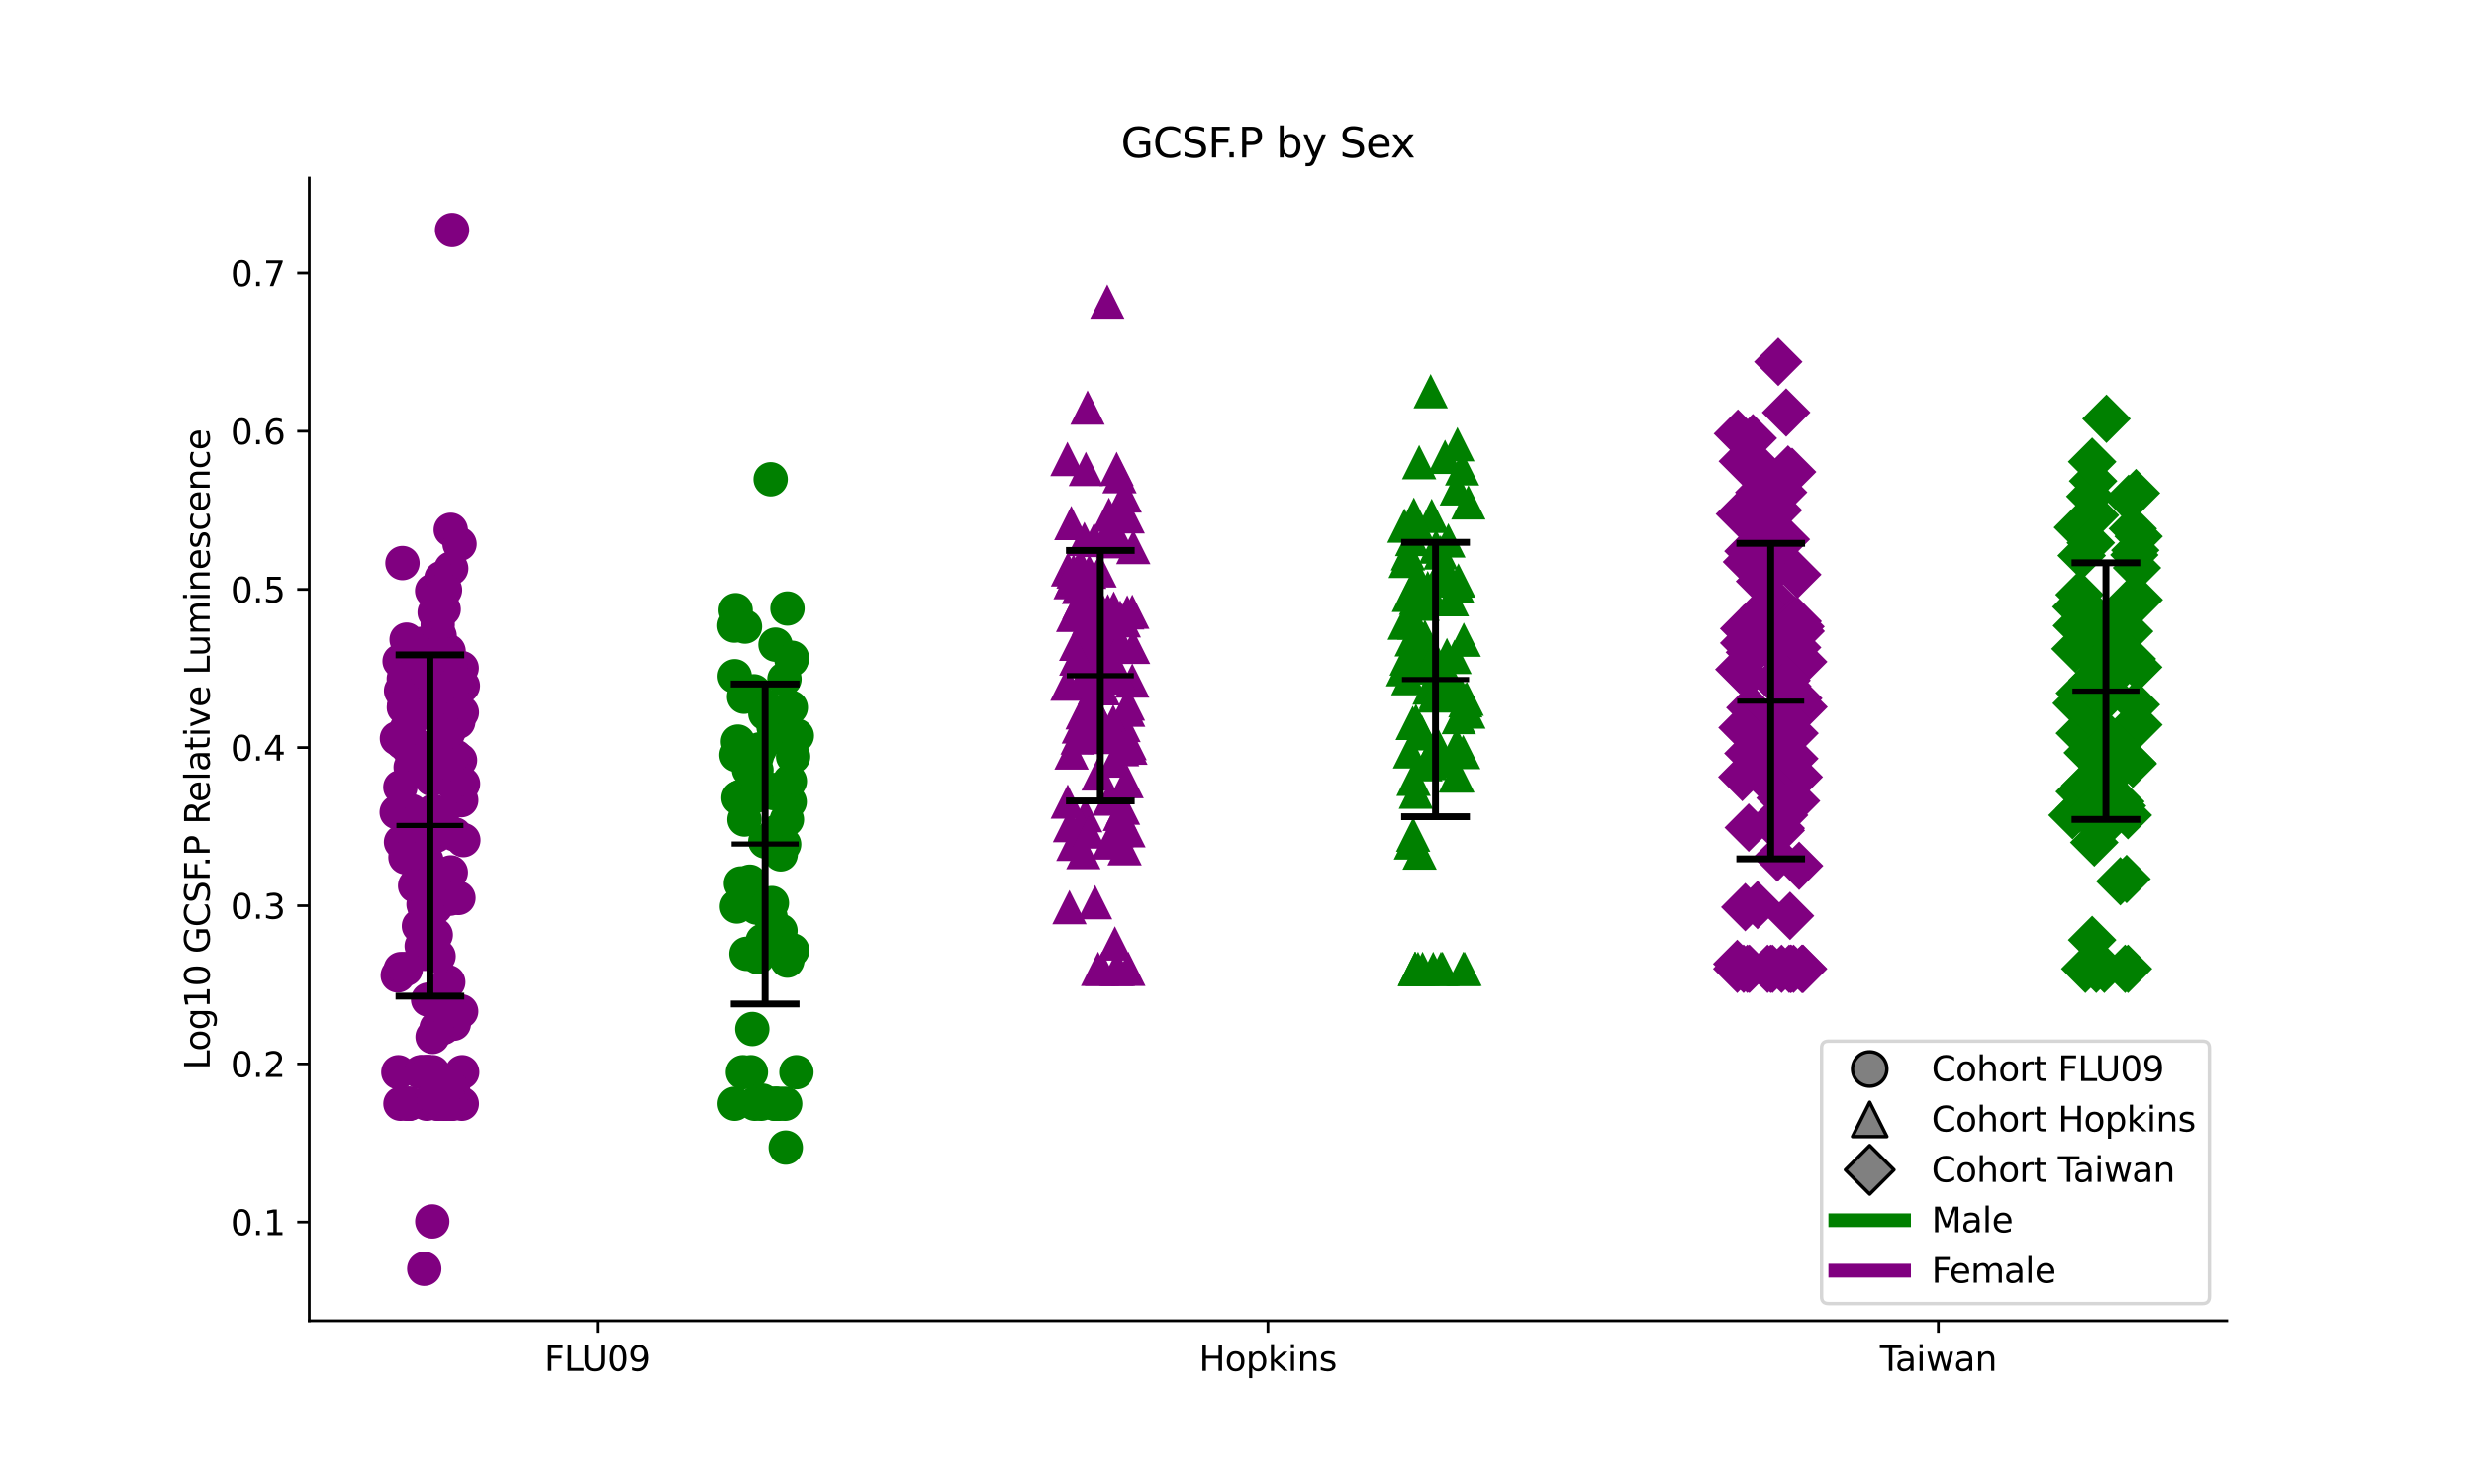 <?xml version="1.0" encoding="utf-8" standalone="no"?>
<!DOCTYPE svg PUBLIC "-//W3C//DTD SVG 1.1//EN"
  "http://www.w3.org/Graphics/SVG/1.1/DTD/svg11.dtd">
<svg xmlns:xlink="http://www.w3.org/1999/xlink" width="720pt" height="432pt" viewBox="0 0 720 432" xmlns="http://www.w3.org/2000/svg" version="1.1">
 <defs>
  <style type="text/css">*{stroke-linejoin: round; stroke-linecap: butt}</style>
 </defs>
 <g id="figure_1">
  <g id="patch_1">
   <path d="M 0 432 
L 720 432 
L 720 0 
L 0 0 
z
" style="fill: #ffffff"/>
  </g>
  <g id="axes_1">
   <g id="patch_2">
    <path d="M 90 384.48 
L 648 384.48 
L 648 51.84 
L 90 51.84 
z
" style="fill: #ffffff"/>
   </g>
   <g id="PathCollection_1">
    <defs>
     <path id="m2ec61f69c5" d="M 0 5 
C 1.326 5 2.598 4.473 3.536 3.536 
C 4.473 2.598 5 1.326 5 0 
C 5 -1.326 4.473 -2.598 3.536 -3.536 
C 2.598 -4.473 1.326 -5 0 -5 
C -1.326 -5 -2.598 -4.473 -3.536 -3.536 
C -4.473 -2.598 -5 -1.326 -5 0 
C -5 1.326 -4.473 2.598 -3.536 3.536 
C -2.598 4.473 -1.326 5 0 5 
z
"/>
    </defs>
    <g clip-path="url(#p407d043478)">
     <use xlink:href="#m2ec61f69c5" x="123.264" y="193.207" style="fill: #800080"/>
     <use xlink:href="#m2ec61f69c5" x="115.453" y="236.441" style="fill: #800080"/>
     <use xlink:href="#m2ec61f69c5" x="127.805" y="209.11" style="fill: #800080"/>
     <use xlink:href="#m2ec61f69c5" x="123.835" y="241.541" style="fill: #800080"/>
     <use xlink:href="#m2ec61f69c5" x="118.919" y="217.896" style="fill: #800080"/>
     <use xlink:href="#m2ec61f69c5" x="122.852" y="204.544" style="fill: #800080"/>
     <use xlink:href="#m2ec61f69c5" x="132.302" y="220.254" style="fill: #800080"/>
     <use xlink:href="#m2ec61f69c5" x="120.463" y="195.819" style="fill: #800080"/>
     <use xlink:href="#m2ec61f69c5" x="122.045" y="254.871" style="fill: #800080"/>
     <use xlink:href="#m2ec61f69c5" x="124.325" y="200.634" style="fill: #800080"/>
     <use xlink:href="#m2ec61f69c5" x="116.301" y="192.475" style="fill: #800080"/>
     <use xlink:href="#m2ec61f69c5" x="124.329" y="312.124" style="fill: #800080"/>
     <use xlink:href="#m2ec61f69c5" x="116.729" y="201.088" style="fill: #800080"/>
     <use xlink:href="#m2ec61f69c5" x="118.647" y="189.269" style="fill: #800080"/>
     <use xlink:href="#m2ec61f69c5" x="132.627" y="220.254" style="fill: #800080"/>
     <use xlink:href="#m2ec61f69c5" x="130.561" y="189.549" style="fill: #800080"/>
     <use xlink:href="#m2ec61f69c5" x="134.24" y="232.946" style="fill: #800080"/>
     <use xlink:href="#m2ec61f69c5" x="125.14" y="204.256" style="fill: #800080"/>
     <use xlink:href="#m2ec61f69c5" x="123.68" y="202.014" style="fill: #800080"/>
     <use xlink:href="#m2ec61f69c5" x="127.549" y="218.34" style="fill: #800080"/>
     <use xlink:href="#m2ec61f69c5" x="125.075" y="202.379" style="fill: #800080"/>
     <use xlink:href="#m2ec61f69c5" x="127.943" y="185.088" style="fill: #800080"/>
     <use xlink:href="#m2ec61f69c5" x="134.368" y="194.472" style="fill: #800080"/>
     <use xlink:href="#m2ec61f69c5" x="134.402" y="321.309" style="fill: #800080"/>
     <use xlink:href="#m2ec61f69c5" x="123.707" y="264.47" style="fill: #800080"/>
     <use xlink:href="#m2ec61f69c5" x="122.231" y="190.026" style="fill: #800080"/>
     <use xlink:href="#m2ec61f69c5" x="122.76" y="187.416" style="fill: #800080"/>
     <use xlink:href="#m2ec61f69c5" x="117.621" y="202.642" style="fill: #800080"/>
     <use xlink:href="#m2ec61f69c5" x="115.763" y="283.949" style="fill: #800080"/>
     <use xlink:href="#m2ec61f69c5" x="118.339" y="186.195" style="fill: #800080"/>
     <use xlink:href="#m2ec61f69c5" x="126.159" y="202.813" style="fill: #800080"/>
     <use xlink:href="#m2ec61f69c5" x="129.404" y="195.023" style="fill: #800080"/>
     <use xlink:href="#m2ec61f69c5" x="119.519" y="223.363" style="fill: #800080"/>
     <use xlink:href="#m2ec61f69c5" x="117.52" y="197.623" style="fill: #800080"/>
     <use xlink:href="#m2ec61f69c5" x="122.89" y="312.124" style="fill: #800080"/>
     <use xlink:href="#m2ec61f69c5" x="115.932" y="312.124" style="fill: #800080"/>
     <use xlink:href="#m2ec61f69c5" x="123.125" y="196.838" style="fill: #800080"/>
     <use xlink:href="#m2ec61f69c5" x="131.496" y="226.584" style="fill: #800080"/>
     <use xlink:href="#m2ec61f69c5" x="130.9" y="204.686" style="fill: #800080"/>
     <use xlink:href="#m2ec61f69c5" x="127.65" y="216.956" style="fill: #800080"/>
     <use xlink:href="#m2ec61f69c5" x="131.003" y="261.616" style="fill: #800080"/>
     <use xlink:href="#m2ec61f69c5" x="125.175" y="218.373" style="fill: #800080"/>
     <use xlink:href="#m2ec61f69c5" x="119.734" y="236.109" style="fill: #800080"/>
     <use xlink:href="#m2ec61f69c5" x="124.095" y="250.413" style="fill: #800080"/>
     <use xlink:href="#m2ec61f69c5" x="125.805" y="355.568" style="fill: #800080"/>
     <use xlink:href="#m2ec61f69c5" x="131.515" y="294.401" style="fill: #800080"/>
     <use xlink:href="#m2ec61f69c5" x="126.183" y="203.571" style="fill: #800080"/>
     <use xlink:href="#m2ec61f69c5" x="118.007" y="247.068" style="fill: #800080"/>
     <use xlink:href="#m2ec61f69c5" x="133.893" y="221.295" style="fill: #800080"/>
     <use xlink:href="#m2ec61f69c5" x="129.014" y="299.217" style="fill: #800080"/>
     <use xlink:href="#m2ec61f69c5" x="133.474" y="232.579" style="fill: #800080"/>
     <use xlink:href="#m2ec61f69c5" x="134.516" y="312.124" style="fill: #800080"/>
     <use xlink:href="#m2ec61f69c5" x="120.807" y="221.031" style="fill: #800080"/>
     <use xlink:href="#m2ec61f69c5" x="120.809" y="257.838" style="fill: #800080"/>
     <use xlink:href="#m2ec61f69c5" x="119.169" y="321.309" style="fill: #800080"/>
     <use xlink:href="#m2ec61f69c5" x="125.962" y="312.124" style="fill: #800080"/>
     <use xlink:href="#m2ec61f69c5" x="122.41" y="312.124" style="fill: #800080"/>
     <use xlink:href="#m2ec61f69c5" x="131.793" y="227.843" style="fill: #800080"/>
     <use xlink:href="#m2ec61f69c5" x="126.13" y="236.089" style="fill: #800080"/>
     <use xlink:href="#m2ec61f69c5" x="124.348" y="312.124" style="fill: #800080"/>
     <use xlink:href="#m2ec61f69c5" x="116.71" y="245.138" style="fill: #800080"/>
     <use xlink:href="#m2ec61f69c5" x="126.774" y="264.112" style="fill: #800080"/>
     <use xlink:href="#m2ec61f69c5" x="131.198" y="253.959" style="fill: #800080"/>
     <use xlink:href="#m2ec61f69c5" x="118.26" y="215.654" style="fill: #800080"/>
     <use xlink:href="#m2ec61f69c5" x="118.878" y="321.309" style="fill: #800080"/>
     <use xlink:href="#m2ec61f69c5" x="124.221" y="321.309" style="fill: #800080"/>
     <use xlink:href="#m2ec61f69c5" x="125.27" y="290.994" style="fill: #800080"/>
     <use xlink:href="#m2ec61f69c5" x="125.641" y="226.786" style="fill: #800080"/>
     <use xlink:href="#m2ec61f69c5" x="131.008" y="205.358" style="fill: #800080"/>
     <use xlink:href="#m2ec61f69c5" x="134.763" y="228.158" style="fill: #800080"/>
     <use xlink:href="#m2ec61f69c5" x="127.378" y="181.809" style="fill: #800080"/>
     <use xlink:href="#m2ec61f69c5" x="122.728" y="275.414" style="fill: #800080"/>
     <use xlink:href="#m2ec61f69c5" x="134.709" y="199.64" style="fill: #800080"/>
     <use xlink:href="#m2ec61f69c5" x="126.826" y="272.163" style="fill: #800080"/>
     <use xlink:href="#m2ec61f69c5" x="127.311" y="220.912" style="fill: #800080"/>
     <use xlink:href="#m2ec61f69c5" x="132.089" y="298.013" style="fill: #800080"/>
     <use xlink:href="#m2ec61f69c5" x="131.315" y="195.401" style="fill: #800080"/>
     <use xlink:href="#m2ec61f69c5" x="131.844" y="316.896" style="fill: #800080"/>
     <use xlink:href="#m2ec61f69c5" x="119.289" y="210.825" style="fill: #800080"/>
     <use xlink:href="#m2ec61f69c5" x="131.74" y="221.307" style="fill: #800080"/>
     <use xlink:href="#m2ec61f69c5" x="126.888" y="243.266" style="fill: #800080"/>
     <use xlink:href="#m2ec61f69c5" x="123.589" y="277.663" style="fill: #800080"/>
     <use xlink:href="#m2ec61f69c5" x="116.649" y="282.097" style="fill: #800080"/>
     <use xlink:href="#m2ec61f69c5" x="128.712" y="236.737" style="fill: #800080"/>
     <use xlink:href="#m2ec61f69c5" x="131.553" y="321.309" style="fill: #800080"/>
     <use xlink:href="#m2ec61f69c5" x="125.894" y="301.855" style="fill: #800080"/>
     <use xlink:href="#m2ec61f69c5" x="134.859" y="244.553" style="fill: #800080"/>
     <use xlink:href="#m2ec61f69c5" x="127.055" y="299.217" style="fill: #800080"/>
     <use xlink:href="#m2ec61f69c5" x="119.381" y="239.403" style="fill: #800080"/>
     <use xlink:href="#m2ec61f69c5" x="131.772" y="200.273" style="fill: #800080"/>
     <use xlink:href="#m2ec61f69c5" x="123.856" y="217.779" style="fill: #800080"/>
     <use xlink:href="#m2ec61f69c5" x="118.677" y="321.309" style="fill: #800080"/>
     <use xlink:href="#m2ec61f69c5" x="131.399" y="321.309" style="fill: #800080"/>
     <use xlink:href="#m2ec61f69c5" x="117.1" y="216.176" style="fill: #800080"/>
     <use xlink:href="#m2ec61f69c5" x="130.713" y="218.912" style="fill: #800080"/>
     <use xlink:href="#m2ec61f69c5" x="118.824" y="244.276" style="fill: #800080"/>
     <use xlink:href="#m2ec61f69c5" x="131.304" y="219.987" style="fill: #800080"/>
     <use xlink:href="#m2ec61f69c5" x="131.316" y="165.484" style="fill: #800080"/>
     <use xlink:href="#m2ec61f69c5" x="125.279" y="262.33" style="fill: #800080"/>
     <use xlink:href="#m2ec61f69c5" x="129.503" y="203.253" style="fill: #800080"/>
     <use xlink:href="#m2ec61f69c5" x="131.474" y="227.843" style="fill: #800080"/>
     <use xlink:href="#m2ec61f69c5" x="130.504" y="294.898" style="fill: #800080"/>
     <use xlink:href="#m2ec61f69c5" x="125.079" y="238.302" style="fill: #800080"/>
     <use xlink:href="#m2ec61f69c5" x="125.583" y="257.652" style="fill: #800080"/>
     <use xlink:href="#m2ec61f69c5" x="132.386" y="242.904" style="fill: #800080"/>
     <use xlink:href="#m2ec61f69c5" x="115.52" y="214.956" style="fill: #800080"/>
     <use xlink:href="#m2ec61f69c5" x="123.271" y="263.275" style="fill: #800080"/>
     <use xlink:href="#m2ec61f69c5" x="133.426" y="261.409" style="fill: #800080"/>
     <use xlink:href="#m2ec61f69c5" x="124.54" y="312.124" style="fill: #800080"/>
     <use xlink:href="#m2ec61f69c5" x="131.883" y="222.586" style="fill: #800080"/>
     <use xlink:href="#m2ec61f69c5" x="127.539" y="321.309" style="fill: #800080"/>
     <use xlink:href="#m2ec61f69c5" x="134.421" y="207.372" style="fill: #800080"/>
     <use xlink:href="#m2ec61f69c5" x="118" y="249.582" style="fill: #800080"/>
     <use xlink:href="#m2ec61f69c5" x="127.694" y="192.684" style="fill: #800080"/>
     <use xlink:href="#m2ec61f69c5" x="117.549" y="205.926" style="fill: #800080"/>
     <use xlink:href="#m2ec61f69c5" x="123.676" y="195.042" style="fill: #800080"/>
     <use xlink:href="#m2ec61f69c5" x="129.855" y="321.309" style="fill: #800080"/>
     <use xlink:href="#m2ec61f69c5" x="134.225" y="294.401" style="fill: #800080"/>
     <use xlink:href="#m2ec61f69c5" x="123.7" y="268.413" style="fill: #800080"/>
     <use xlink:href="#m2ec61f69c5" x="122.601" y="237.378" style="fill: #800080"/>
     <use xlink:href="#m2ec61f69c5" x="125.765" y="172" style="fill: #800080"/>
     <use xlink:href="#m2ec61f69c5" x="133.377" y="210.135" style="fill: #800080"/>
     <use xlink:href="#m2ec61f69c5" x="128.994" y="193.372" style="fill: #800080"/>
     <use xlink:href="#m2ec61f69c5" x="130.464" y="285.893" style="fill: #800080"/>
     <use xlink:href="#m2ec61f69c5" x="131.573" y="66.96" style="fill: #800080"/>
     <use xlink:href="#m2ec61f69c5" x="116.519" y="229.139" style="fill: #800080"/>
     <use xlink:href="#m2ec61f69c5" x="118.322" y="212.188" style="fill: #800080"/>
     <use xlink:href="#m2ec61f69c5" x="116.542" y="321.309" style="fill: #800080"/>
     <use xlink:href="#m2ec61f69c5" x="124.589" y="290.994" style="fill: #800080"/>
     <use xlink:href="#m2ec61f69c5" x="121.926" y="269.587" style="fill: #800080"/>
     <use xlink:href="#m2ec61f69c5" x="117.85" y="203.786" style="fill: #800080"/>
     <use xlink:href="#m2ec61f69c5" x="127.642" y="278.378" style="fill: #800080"/>
     <use xlink:href="#m2ec61f69c5" x="127.349" y="321.309" style="fill: #800080"/>
     <use xlink:href="#m2ec61f69c5" x="118.095" y="282.097" style="fill: #800080"/>
     <use xlink:href="#m2ec61f69c5" x="129.316" y="293.618" style="fill: #800080"/>
     <use xlink:href="#m2ec61f69c5" x="117.632" y="205.574" style="fill: #800080"/>
     <use xlink:href="#m2ec61f69c5" x="128.465" y="168.278" style="fill: #800080"/>
     <use xlink:href="#m2ec61f69c5" x="121.59" y="257.43" style="fill: #800080"/>
     <use xlink:href="#m2ec61f69c5" x="126.495" y="178.244" style="fill: #800080"/>
     <use xlink:href="#m2ec61f69c5" x="117.127" y="163.911" style="fill: #800080"/>
     <use xlink:href="#m2ec61f69c5" x="123.467" y="369.36" style="fill: #800080"/>
     <use xlink:href="#m2ec61f69c5" x="131.812" y="220.254" style="fill: #800080"/>
     <use xlink:href="#m2ec61f69c5" x="130.488" y="213.212" style="fill: #800080"/>
     <use xlink:href="#m2ec61f69c5" x="129.184" y="321.309" style="fill: #800080"/>
     <use xlink:href="#m2ec61f69c5" x="125.483" y="256.809" style="fill: #800080"/>
     <use xlink:href="#m2ec61f69c5" x="129.511" y="171.738" style="fill: #800080"/>
     <use xlink:href="#m2ec61f69c5" x="129.121" y="177.374" style="fill: #800080"/>
     <use xlink:href="#m2ec61f69c5" x="125.089" y="192.217" style="fill: #800080"/>
     <use xlink:href="#m2ec61f69c5" x="131.184" y="154.236" style="fill: #800080"/>
     <use xlink:href="#m2ec61f69c5" x="133.746" y="158.355" style="fill: #800080"/>
    </g>
   </g>
   <g id="PathCollection_2">
    <defs>
     <path id="m7983cf9ccb" d="M 0 5 
C 1.326 5 2.598 4.473 3.536 3.536 
C 4.473 2.598 5 1.326 5 0 
C 5 -1.326 4.473 -2.598 3.536 -3.536 
C 2.598 -4.473 1.326 -5 0 -5 
C -1.326 -5 -2.598 -4.473 -3.536 -3.536 
C -4.473 -2.598 -5 -1.326 -5 0 
C -5 1.326 -4.473 2.598 -3.536 3.536 
C -2.598 4.473 -1.326 5 0 5 
z
"/>
    </defs>
    <g clip-path="url(#p407d043478)">
     <use xlink:href="#m7983cf9ccb" x="222.659" y="205.386" style="fill: #008000"/>
     <use xlink:href="#m7983cf9ccb" x="214.904" y="232.25" style="fill: #008000"/>
     <use xlink:href="#m7983cf9ccb" x="229.821" y="233.425" style="fill: #008000"/>
     <use xlink:href="#m7983cf9ccb" x="226.645" y="214.608" style="fill: #008000"/>
     <use xlink:href="#m7983cf9ccb" x="221.9" y="320.391" style="fill: #008000"/>
     <use xlink:href="#m7983cf9ccb" x="219.649" y="321.309" style="fill: #008000"/>
     <use xlink:href="#m7983cf9ccb" x="216.66" y="238.574" style="fill: #008000"/>
     <use xlink:href="#m7983cf9ccb" x="221.967" y="273.869" style="fill: #008000"/>
     <use xlink:href="#m7983cf9ccb" x="228.204" y="245.786" style="fill: #008000"/>
     <use xlink:href="#m7983cf9ccb" x="225.046" y="229.96" style="fill: #008000"/>
     <use xlink:href="#m7983cf9ccb" x="220.575" y="278.642" style="fill: #008000"/>
     <use xlink:href="#m7983cf9ccb" x="220.178" y="264.201" style="fill: #008000"/>
     <use xlink:href="#m7983cf9ccb" x="225.131" y="211.628" style="fill: #008000"/>
     <use xlink:href="#m7983cf9ccb" x="225.998" y="242.145" style="fill: #008000"/>
     <use xlink:href="#m7983cf9ccb" x="230.566" y="276.647" style="fill: #008000"/>
     <use xlink:href="#m7983cf9ccb" x="224.644" y="262.885" style="fill: #008000"/>
     <use xlink:href="#m7983cf9ccb" x="225.557" y="321.309" style="fill: #008000"/>
     <use xlink:href="#m7983cf9ccb" x="218.532" y="312.124" style="fill: #008000"/>
     <use xlink:href="#m7983cf9ccb" x="227.142" y="270.96" style="fill: #008000"/>
     <use xlink:href="#m7983cf9ccb" x="217.238" y="277.663" style="fill: #008000"/>
     <use xlink:href="#m7983cf9ccb" x="225.603" y="321.309" style="fill: #008000"/>
     <use xlink:href="#m7983cf9ccb" x="218.218" y="256.664" style="fill: #008000"/>
     <use xlink:href="#m7983cf9ccb" x="229.133" y="279.646" style="fill: #008000"/>
     <use xlink:href="#m7983cf9ccb" x="215.381" y="218.979" style="fill: #008000"/>
     <use xlink:href="#m7983cf9ccb" x="218.943" y="299.552" style="fill: #008000"/>
     <use xlink:href="#m7983cf9ccb" x="213.821" y="321.309" style="fill: #008000"/>
     <use xlink:href="#m7983cf9ccb" x="230.148" y="205.955" style="fill: #008000"/>
     <use xlink:href="#m7983cf9ccb" x="221.093" y="218.134" style="fill: #008000"/>
     <use xlink:href="#m7983cf9ccb" x="226.768" y="321.309" style="fill: #008000"/>
     <use xlink:href="#m7983cf9ccb" x="216.199" y="312.124" style="fill: #008000"/>
     <use xlink:href="#m7983cf9ccb" x="214.101" y="177.615" style="fill: #008000"/>
     <use xlink:href="#m7983cf9ccb" x="213.825" y="196.853" style="fill: #008000"/>
     <use xlink:href="#m7983cf9ccb" x="229.869" y="227.413" style="fill: #008000"/>
     <use xlink:href="#m7983cf9ccb" x="222.732" y="244.984" style="fill: #008000"/>
     <use xlink:href="#m7983cf9ccb" x="217.959" y="224.081" style="fill: #008000"/>
     <use xlink:href="#m7983cf9ccb" x="230.48" y="191.479" style="fill: #008000"/>
     <use xlink:href="#m7983cf9ccb" x="225.693" y="187.656" style="fill: #008000"/>
     <use xlink:href="#m7983cf9ccb" x="221.535" y="321.309" style="fill: #008000"/>
     <use xlink:href="#m7983cf9ccb" x="231.911" y="214.17" style="fill: #008000"/>
     <use xlink:href="#m7983cf9ccb" x="224.286" y="139.517" style="fill: #008000"/>
     <use xlink:href="#m7983cf9ccb" x="219.417" y="201.243" style="fill: #008000"/>
     <use xlink:href="#m7983cf9ccb" x="228.502" y="321.309" style="fill: #008000"/>
     <use xlink:href="#m7983cf9ccb" x="216.531" y="202.819" style="fill: #008000"/>
     <use xlink:href="#m7983cf9ccb" x="225.123" y="230.869" style="fill: #008000"/>
     <use xlink:href="#m7983cf9ccb" x="216.81" y="182.4" style="fill: #008000"/>
     <use xlink:href="#m7983cf9ccb" x="214.329" y="219.781" style="fill: #008000"/>
     <use xlink:href="#m7983cf9ccb" x="220.157" y="224.2" style="fill: #008000"/>
     <use xlink:href="#m7983cf9ccb" x="222.745" y="207.68" style="fill: #008000"/>
     <use xlink:href="#m7983cf9ccb" x="228.297" y="197.681" style="fill: #008000"/>
     <use xlink:href="#m7983cf9ccb" x="224.236" y="266.938" style="fill: #008000"/>
     <use xlink:href="#m7983cf9ccb" x="227.206" y="248.713" style="fill: #008000"/>
     <use xlink:href="#m7983cf9ccb" x="214.451" y="263.89" style="fill: #008000"/>
     <use xlink:href="#m7983cf9ccb" x="214.746" y="215.884" style="fill: #008000"/>
     <use xlink:href="#m7983cf9ccb" x="231.787" y="312.124" style="fill: #008000"/>
     <use xlink:href="#m7983cf9ccb" x="229.014" y="238.574" style="fill: #008000"/>
     <use xlink:href="#m7983cf9ccb" x="215.453" y="231.959" style="fill: #008000"/>
     <use xlink:href="#m7983cf9ccb" x="213.73" y="182.114" style="fill: #008000"/>
     <use xlink:href="#m7983cf9ccb" x="228.673" y="334.066" style="fill: #008000"/>
     <use xlink:href="#m7983cf9ccb" x="219.933" y="231.721" style="fill: #008000"/>
     <use xlink:href="#m7983cf9ccb" x="223.319" y="275.414" style="fill: #008000"/>
     <use xlink:href="#m7983cf9ccb" x="215.62" y="257.173" style="fill: #008000"/>
     <use xlink:href="#m7983cf9ccb" x="230.358" y="192.089" style="fill: #008000"/>
     <use xlink:href="#m7983cf9ccb" x="230.816" y="220.254" style="fill: #008000"/>
     <use xlink:href="#m7983cf9ccb" x="220.236" y="220.254" style="fill: #008000"/>
     <use xlink:href="#m7983cf9ccb" x="229.172" y="177.135" style="fill: #008000"/>
    </g>
   </g>
   <g id="PathCollection_3">
    <defs>
     <path id="me10b522cd1" d="M 0 -5 
L -5 5 
L 5 5 
z
"/>
    </defs>
    <g clip-path="url(#p407d043478)">
     <use xlink:href="#me10b522cd1" x="325.255" y="156.124" style="fill: #800080"/>
     <use xlink:href="#me10b522cd1" x="322.41" y="177.897" style="fill: #800080"/>
     <use xlink:href="#me10b522cd1" x="317.997" y="172.037" style="fill: #800080"/>
     <use xlink:href="#me10b522cd1" x="326.981" y="211.045" style="fill: #800080"/>
     <use xlink:href="#me10b522cd1" x="311.381" y="240.189" style="fill: #800080"/>
     <use xlink:href="#me10b522cd1" x="325.602" y="149.926" style="fill: #800080"/>
     <use xlink:href="#me10b522cd1" x="313.607" y="214.685" style="fill: #800080"/>
     <use xlink:href="#me10b522cd1" x="313.213" y="191.688" style="fill: #800080"/>
     <use xlink:href="#me10b522cd1" x="311.779" y="152.242" style="fill: #800080"/>
     <use xlink:href="#me10b522cd1" x="326.005" y="179.758" style="fill: #800080"/>
     <use xlink:href="#me10b522cd1" x="323.116" y="194.937" style="fill: #800080"/>
     <use xlink:href="#me10b522cd1" x="315.853" y="237.277" style="fill: #800080"/>
     <use xlink:href="#me10b522cd1" x="318.355" y="208.865" style="fill: #800080"/>
     <use xlink:href="#me10b522cd1" x="327.901" y="216.145" style="fill: #800080"/>
     <use xlink:href="#me10b522cd1" x="321.291" y="190.362" style="fill: #800080"/>
     <use xlink:href="#me10b522cd1" x="323.094" y="183.781" style="fill: #800080"/>
     <use xlink:href="#me10b522cd1" x="318.429" y="157.174" style="fill: #800080"/>
     <use xlink:href="#me10b522cd1" x="315.776" y="176.654" style="fill: #800080"/>
     <use xlink:href="#me10b522cd1" x="319.862" y="208.865" style="fill: #800080"/>
     <use xlink:href="#me10b522cd1" x="327.294" y="246.932" style="fill: #800080"/>
     <use xlink:href="#me10b522cd1" x="323.684" y="187.555" style="fill: #800080"/>
     <use xlink:href="#me10b522cd1" x="329.823" y="159.238" style="fill: #800080"/>
     <use xlink:href="#me10b522cd1" x="319.19" y="184.958" style="fill: #800080"/>
     <use xlink:href="#me10b522cd1" x="318.563" y="193.417" style="fill: #800080"/>
     <use xlink:href="#me10b522cd1" x="324.974" y="136.49" style="fill: #800080"/>
     <use xlink:href="#me10b522cd1" x="321.198" y="210.986" style="fill: #800080"/>
     <use xlink:href="#me10b522cd1" x="328.325" y="206.586" style="fill: #800080"/>
     <use xlink:href="#me10b522cd1" x="316.509" y="118.627" style="fill: #800080"/>
     <use xlink:href="#me10b522cd1" x="320.494" y="212.984" style="fill: #800080"/>
     <use xlink:href="#me10b522cd1" x="316.994" y="187.569" style="fill: #800080"/>
     <use xlink:href="#me10b522cd1" x="323.974" y="210.045" style="fill: #800080"/>
     <use xlink:href="#me10b522cd1" x="321.147" y="179.444" style="fill: #800080"/>
     <use xlink:href="#me10b522cd1" x="324.343" y="221.379" style="fill: #800080"/>
     <use xlink:href="#me10b522cd1" x="312.377" y="245.63" style="fill: #800080"/>
     <use xlink:href="#me10b522cd1" x="321.456" y="214.503" style="fill: #800080"/>
     <use xlink:href="#me10b522cd1" x="312.203" y="168.304" style="fill: #800080"/>
     <use xlink:href="#me10b522cd1" x="325.928" y="236.896" style="fill: #800080"/>
     <use xlink:href="#me10b522cd1" x="319.737" y="181.607" style="fill: #800080"/>
     <use xlink:href="#me10b522cd1" x="322.909" y="232.457" style="fill: #800080"/>
     <use xlink:href="#me10b522cd1" x="322.721" y="149.833" style="fill: #800080"/>
     <use xlink:href="#me10b522cd1" x="329.521" y="198.099" style="fill: #800080"/>
     <use xlink:href="#me10b522cd1" x="325.816" y="138.615" style="fill: #800080"/>
     <use xlink:href="#me10b522cd1" x="312.304" y="178.974" style="fill: #800080"/>
     <use xlink:href="#me10b522cd1" x="310.655" y="133.597" style="fill: #800080"/>
     <use xlink:href="#me10b522cd1" x="322.146" y="214.503" style="fill: #800080"/>
     <use xlink:href="#me10b522cd1" x="316.797" y="242.052" style="fill: #800080"/>
     <use xlink:href="#me10b522cd1" x="315.454" y="166.775" style="fill: #800080"/>
     <use xlink:href="#me10b522cd1" x="319.717" y="225.142" style="fill: #800080"/>
     <use xlink:href="#me10b522cd1" x="322.043" y="193.987" style="fill: #800080"/>
     <use xlink:href="#me10b522cd1" x="322.164" y="155.777" style="fill: #800080"/>
     <use xlink:href="#me10b522cd1" x="326.243" y="187.384" style="fill: #800080"/>
     <use xlink:href="#me10b522cd1" x="327.061" y="180.576" style="fill: #800080"/>
     <use xlink:href="#me10b522cd1" x="322.25" y="87.779" style="fill: #800080"/>
     <use xlink:href="#me10b522cd1" x="326.21" y="197.238" style="fill: #800080"/>
     <use xlink:href="#me10b522cd1" x="311.571" y="169.451" style="fill: #800080"/>
     <use xlink:href="#me10b522cd1" x="316.712" y="209.205" style="fill: #800080"/>
     <use xlink:href="#me10b522cd1" x="323.963" y="157.55" style="fill: #800080"/>
     <use xlink:href="#me10b522cd1" x="325.007" y="241.68" style="fill: #800080"/>
     <use xlink:href="#me10b522cd1" x="328.205" y="150.295" style="fill: #800080"/>
     <use xlink:href="#me10b522cd1" x="316.957" y="179.835" style="fill: #800080"/>
     <use xlink:href="#me10b522cd1" x="316.113" y="175.232" style="fill: #800080"/>
     <use xlink:href="#me10b522cd1" x="315.383" y="210.541" style="fill: #800080"/>
     <use xlink:href="#me10b522cd1" x="328.987" y="217.64" style="fill: #800080"/>
     <use xlink:href="#me10b522cd1" x="320.96" y="200.349" style="fill: #800080"/>
     <use xlink:href="#me10b522cd1" x="316.99" y="194.235" style="fill: #800080"/>
     <use xlink:href="#me10b522cd1" x="315.435" y="186.202" style="fill: #800080"/>
     <use xlink:href="#me10b522cd1" x="311.239" y="264.067" style="fill: #800080"/>
     <use xlink:href="#me10b522cd1" x="313.986" y="170.836" style="fill: #800080"/>
     <use xlink:href="#me10b522cd1" x="323.975" y="212.704" style="fill: #800080"/>
     <use xlink:href="#me10b522cd1" x="328.743" y="216.318" style="fill: #800080"/>
     <use xlink:href="#me10b522cd1" x="323.238" y="193.185" style="fill: #800080"/>
     <use xlink:href="#me10b522cd1" x="310.645" y="198.993" style="fill: #800080"/>
     <use xlink:href="#me10b522cd1" x="315.291" y="248.034" style="fill: #800080"/>
     <use xlink:href="#me10b522cd1" x="314.13" y="175.243" style="fill: #800080"/>
     <use xlink:href="#me10b522cd1" x="316.015" y="136.502" style="fill: #800080"/>
     <use xlink:href="#me10b522cd1" x="319.767" y="176.415" style="fill: #800080"/>
     <use xlink:href="#me10b522cd1" x="324.886" y="282.025" style="fill: #800080"/>
     <use xlink:href="#me10b522cd1" x="320.71" y="282.025" style="fill: #800080"/>
     <use xlink:href="#me10b522cd1" x="325.329" y="282.025" style="fill: #800080"/>
     <use xlink:href="#me10b522cd1" x="324.458" y="274.633" style="fill: #800080"/>
     <use xlink:href="#me10b522cd1" x="321.606" y="196.394" style="fill: #800080"/>
     <use xlink:href="#me10b522cd1" x="319.62" y="195.262" style="fill: #800080"/>
     <use xlink:href="#me10b522cd1" x="328.418" y="241.68" style="fill: #800080"/>
     <use xlink:href="#me10b522cd1" x="313.953" y="211.464" style="fill: #800080"/>
     <use xlink:href="#me10b522cd1" x="319.21" y="207.12" style="fill: #800080"/>
     <use xlink:href="#me10b522cd1" x="317.002" y="166.41" style="fill: #800080"/>
     <use xlink:href="#me10b522cd1" x="310.742" y="233.336" style="fill: #800080"/>
     <use xlink:href="#me10b522cd1" x="318.703" y="262.628" style="fill: #800080"/>
     <use xlink:href="#me10b522cd1" x="326.576" y="218.09" style="fill: #800080"/>
     <use xlink:href="#me10b522cd1" x="314.408" y="189.728" style="fill: #800080"/>
     <use xlink:href="#me10b522cd1" x="329.763" y="188.293" style="fill: #800080"/>
     <use xlink:href="#me10b522cd1" x="313.187" y="187.384" style="fill: #800080"/>
     <use xlink:href="#me10b522cd1" x="323.494" y="153" style="fill: #800080"/>
     <use xlink:href="#me10b522cd1" x="328.385" y="282.025" style="fill: #800080"/>
     <use xlink:href="#me10b522cd1" x="319.087" y="193.592" style="fill: #800080"/>
     <use xlink:href="#me10b522cd1" x="314.735" y="168.855" style="fill: #800080"/>
     <use xlink:href="#me10b522cd1" x="311.84" y="219.046" style="fill: #800080"/>
     <use xlink:href="#me10b522cd1" x="318.817" y="212.588" style="fill: #800080"/>
     <use xlink:href="#me10b522cd1" x="314.262" y="164.765" style="fill: #800080"/>
     <use xlink:href="#me10b522cd1" x="329.524" y="178.049" style="fill: #800080"/>
     <use xlink:href="#me10b522cd1" x="310.805" y="165.728" style="fill: #800080"/>
     <use xlink:href="#me10b522cd1" x="322.689" y="245.241" style="fill: #800080"/>
     <use xlink:href="#me10b522cd1" x="317.105" y="204.169" style="fill: #800080"/>
     <use xlink:href="#me10b522cd1" x="315.587" y="156.897" style="fill: #800080"/>
     <use xlink:href="#me10b522cd1" x="312.432" y="166.334" style="fill: #800080"/>
     <use xlink:href="#me10b522cd1" x="324.138" y="177.124" style="fill: #800080"/>
     <use xlink:href="#me10b522cd1" x="320.01" y="166.029" style="fill: #800080"/>
     <use xlink:href="#me10b522cd1" x="315.047" y="207.357" style="fill: #800080"/>
     <use xlink:href="#me10b522cd1" x="317.22" y="177.863" style="fill: #800080"/>
     <use xlink:href="#me10b522cd1" x="328.059" y="178.242" style="fill: #800080"/>
     <use xlink:href="#me10b522cd1" x="326.833" y="235.094" style="fill: #800080"/>
     <use xlink:href="#me10b522cd1" x="318.613" y="200.124" style="fill: #800080"/>
     <use xlink:href="#me10b522cd1" x="327.875" y="227.369" style="fill: #800080"/>
     <use xlink:href="#me10b522cd1" x="327.326" y="144.218" style="fill: #800080"/>
     <use xlink:href="#me10b522cd1" x="314.919" y="198.313" style="fill: #800080"/>
     <use xlink:href="#me10b522cd1" x="328.263" y="204.781" style="fill: #800080"/>
     <use xlink:href="#me10b522cd1" x="319.561" y="282.025" style="fill: #800080"/>
     <use xlink:href="#me10b522cd1" x="314.462" y="192.458" style="fill: #800080"/>
    </g>
   </g>
   <g id="PathCollection_4">
    <defs>
     <path id="m7cf5a4c5fb" d="M 0 -5 
L -5 5 
L 5 5 
z
"/>
    </defs>
    <g clip-path="url(#p407d043478)">
     <use xlink:href="#m7cf5a4c5fb" x="424.532" y="208.732" style="fill: #008000"/>
     <use xlink:href="#m7cf5a4c5fb" x="420.101" y="164.84" style="fill: #008000"/>
     <use xlink:href="#m7cf5a4c5fb" x="416.344" y="192.719" style="fill: #008000"/>
     <use xlink:href="#m7cf5a4c5fb" x="423.697" y="225.722" style="fill: #008000"/>
     <use xlink:href="#m7cf5a4c5fb" x="425.84" y="218.901" style="fill: #008000"/>
     <use xlink:href="#m7cf5a4c5fb" x="416.461" y="173.992" style="fill: #008000"/>
     <use xlink:href="#m7cf5a4c5fb" x="416.227" y="222.112" style="fill: #008000"/>
     <use xlink:href="#m7cf5a4c5fb" x="412.681" y="282.025" style="fill: #008000"/>
     <use xlink:href="#m7cf5a4c5fb" x="418.829" y="194.937" style="fill: #008000"/>
     <use xlink:href="#m7cf5a4c5fb" x="426.364" y="205.919" style="fill: #008000"/>
     <use xlink:href="#m7cf5a4c5fb" x="409.374" y="191.688" style="fill: #008000"/>
     <use xlink:href="#m7cf5a4c5fb" x="409.86" y="197.399" style="fill: #008000"/>
     <use xlink:href="#m7cf5a4c5fb" x="413.228" y="169.296" style="fill: #008000"/>
     <use xlink:href="#m7cf5a4c5fb" x="418.066" y="216.014" style="fill: #008000"/>
     <use xlink:href="#m7cf5a4c5fb" x="419.268" y="160.81" style="fill: #008000"/>
     <use xlink:href="#m7cf5a4c5fb" x="417.939" y="159.099" style="fill: #008000"/>
     <use xlink:href="#m7cf5a4c5fb" x="412.063" y="230.444" style="fill: #008000"/>
     <use xlink:href="#m7cf5a4c5fb" x="412.077" y="209.833" style="fill: #008000"/>
     <use xlink:href="#m7cf5a4c5fb" x="413.491" y="213.451" style="fill: #008000"/>
     <use xlink:href="#m7cf5a4c5fb" x="414.699" y="185.349" style="fill: #008000"/>
     <use xlink:href="#m7cf5a4c5fb" x="411.492" y="170.831" style="fill: #008000"/>
     <use xlink:href="#m7cf5a4c5fb" x="424.135" y="225.722" style="fill: #008000"/>
     <use xlink:href="#m7cf5a4c5fb" x="412.227" y="169.058" style="fill: #008000"/>
     <use xlink:href="#m7cf5a4c5fb" x="410.835" y="186.107" style="fill: #008000"/>
     <use xlink:href="#m7cf5a4c5fb" x="411.532" y="193.417" style="fill: #008000"/>
     <use xlink:href="#m7cf5a4c5fb" x="424.438" y="168.971" style="fill: #008000"/>
     <use xlink:href="#m7cf5a4c5fb" x="420.547" y="132.975" style="fill: #008000"/>
     <use xlink:href="#m7cf5a4c5fb" x="415.7" y="173.189" style="fill: #008000"/>
     <use xlink:href="#m7cf5a4c5fb" x="415.381" y="189.818" style="fill: #008000"/>
     <use xlink:href="#m7cf5a4c5fb" x="413.781" y="212.984" style="fill: #008000"/>
     <use xlink:href="#m7cf5a4c5fb" x="411.624" y="181.191" style="fill: #008000"/>
     <use xlink:href="#m7cf5a4c5fb" x="410.349" y="218.713" style="fill: #008000"/>
     <use xlink:href="#m7cf5a4c5fb" x="421.897" y="198.399" style="fill: #008000"/>
     <use xlink:href="#m7cf5a4c5fb" x="419.122" y="221.379" style="fill: #008000"/>
     <use xlink:href="#m7cf5a4c5fb" x="410.35" y="194.175" style="fill: #008000"/>
     <use xlink:href="#m7cf5a4c5fb" x="415.875" y="194.175" style="fill: #008000"/>
     <use xlink:href="#m7cf5a4c5fb" x="421.544" y="196.721" style="fill: #008000"/>
     <use xlink:href="#m7cf5a4c5fb" x="418.412" y="218.713" style="fill: #008000"/>
     <use xlink:href="#m7cf5a4c5fb" x="409.14" y="194.175" style="fill: #008000"/>
     <use xlink:href="#m7cf5a4c5fb" x="423.944" y="216.8" style="fill: #008000"/>
     <use xlink:href="#m7cf5a4c5fb" x="417.78" y="168.931" style="fill: #008000"/>
     <use xlink:href="#m7cf5a4c5fb" x="425.513" y="136.336" style="fill: #008000"/>
     <use xlink:href="#m7cf5a4c5fb" x="411.124" y="210.424" style="fill: #008000"/>
     <use xlink:href="#m7cf5a4c5fb" x="426.451" y="203.839" style="fill: #008000"/>
     <use xlink:href="#m7cf5a4c5fb" x="417.607" y="202.436" style="fill: #008000"/>
     <use xlink:href="#m7cf5a4c5fb" x="413.152" y="248.174" style="fill: #008000"/>
     <use xlink:href="#m7cf5a4c5fb" x="418.77" y="200.476" style="fill: #008000"/>
     <use xlink:href="#m7cf5a4c5fb" x="416.664" y="150.147" style="fill: #008000"/>
     <use xlink:href="#m7cf5a4c5fb" x="408.812" y="181.232" style="fill: #008000"/>
     <use xlink:href="#m7cf5a4c5fb" x="424.115" y="170.588" style="fill: #008000"/>
     <use xlink:href="#m7cf5a4c5fb" x="411.811" y="282.025" style="fill: #008000"/>
     <use xlink:href="#m7cf5a4c5fb" x="413.017" y="134.523" style="fill: #008000"/>
     <use xlink:href="#m7cf5a4c5fb" x="423.98" y="142.144" style="fill: #008000"/>
     <use xlink:href="#m7cf5a4c5fb" x="415.51" y="171.18" style="fill: #008000"/>
     <use xlink:href="#m7cf5a4c5fb" x="426.004" y="186.202" style="fill: #008000"/>
     <use xlink:href="#m7cf5a4c5fb" x="423.295" y="191.222" style="fill: #008000"/>
     <use xlink:href="#m7cf5a4c5fb" x="414.828" y="222.461" style="fill: #008000"/>
     <use xlink:href="#m7cf5a4c5fb" x="411.468" y="149.796" style="fill: #008000"/>
     <use xlink:href="#m7cf5a4c5fb" x="419.958" y="197.586" style="fill: #008000"/>
     <use xlink:href="#m7cf5a4c5fb" x="419.337" y="282.025" style="fill: #008000"/>
     <use xlink:href="#m7cf5a4c5fb" x="425.278" y="202.261" style="fill: #008000"/>
     <use xlink:href="#m7cf5a4c5fb" x="427.337" y="146.231" style="fill: #008000"/>
     <use xlink:href="#m7cf5a4c5fb" x="410.031" y="173.155" style="fill: #008000"/>
     <use xlink:href="#m7cf5a4c5fb" x="426.861" y="203.383" style="fill: #008000"/>
     <use xlink:href="#m7cf5a4c5fb" x="425.869" y="282.025" style="fill: #008000"/>
     <use xlink:href="#m7cf5a4c5fb" x="417.101" y="282.025" style="fill: #008000"/>
     <use xlink:href="#m7cf5a4c5fb" x="416.045" y="200.124" style="fill: #008000"/>
     <use xlink:href="#m7cf5a4c5fb" x="409.076" y="163.276" style="fill: #008000"/>
     <use xlink:href="#m7cf5a4c5fb" x="411.385" y="226.699" style="fill: #008000"/>
     <use xlink:href="#m7cf5a4c5fb" x="418.86" y="198.637" style="fill: #008000"/>
     <use xlink:href="#m7cf5a4c5fb" x="427.359" y="207.12" style="fill: #008000"/>
     <use xlink:href="#m7cf5a4c5fb" x="408.335" y="194.791" style="fill: #008000"/>
     <use xlink:href="#m7cf5a4c5fb" x="413.996" y="175.727" style="fill: #008000"/>
     <use xlink:href="#m7cf5a4c5fb" x="410.61" y="245.241" style="fill: #008000"/>
     <use xlink:href="#m7cf5a4c5fb" x="419.815" y="282.025" style="fill: #008000"/>
     <use xlink:href="#m7cf5a4c5fb" x="424.15" y="129.311" style="fill: #008000"/>
     <use xlink:href="#m7cf5a4c5fb" x="411.277" y="242.952" style="fill: #008000"/>
     <use xlink:href="#m7cf5a4c5fb" x="417.944" y="201.339" style="fill: #008000"/>
     <use xlink:href="#m7cf5a4c5fb" x="416.369" y="113.871" style="fill: #008000"/>
     <use xlink:href="#m7cf5a4c5fb" x="421.513" y="157.318" style="fill: #008000"/>
     <use xlink:href="#m7cf5a4c5fb" x="411.926" y="282.025" style="fill: #008000"/>
     <use xlink:href="#m7cf5a4c5fb" x="422.526" y="174.424" style="fill: #008000"/>
     <use xlink:href="#m7cf5a4c5fb" x="411.766" y="282.025" style="fill: #008000"/>
     <use xlink:href="#m7cf5a4c5fb" x="410.979" y="156.897" style="fill: #008000"/>
     <use xlink:href="#m7cf5a4c5fb" x="414.013" y="282.025" style="fill: #008000"/>
     <use xlink:href="#m7cf5a4c5fb" x="426.242" y="282.025" style="fill: #008000"/>
     <use xlink:href="#m7cf5a4c5fb" x="421.868" y="168.276" style="fill: #008000"/>
     <use xlink:href="#m7cf5a4c5fb" x="421.099" y="190.675" style="fill: #008000"/>
     <use xlink:href="#m7cf5a4c5fb" x="412.185" y="152.256" style="fill: #008000"/>
     <use xlink:href="#m7cf5a4c5fb" x="412.126" y="173.998" style="fill: #008000"/>
     <use xlink:href="#m7cf5a4c5fb" x="408.711" y="153" style="fill: #008000"/>
     <use xlink:href="#m7cf5a4c5fb" x="409.749" y="161.072" style="fill: #008000"/>
    </g>
   </g>
   <g id="PathCollection_5">
    <defs>
     <path id="m005133489f" d="M 0 7.071 
L 7.071 0 
L 0 -7.071 
L -7.071 0 
z
"/>
    </defs>
    <g clip-path="url(#p407d043478)">
     <use xlink:href="#m005133489f" x="524.859" y="205.792" style="fill: #800080"/>
     <use xlink:href="#m005133489f" x="508.819" y="219.315" style="fill: #800080"/>
     <use xlink:href="#m005133489f" x="518.852" y="177.472" style="fill: #800080"/>
     <use xlink:href="#m005133489f" x="513.094" y="149.414" style="fill: #800080"/>
     <use xlink:href="#m005133489f" x="519.031" y="212.383" style="fill: #800080"/>
     <use xlink:href="#m005133489f" x="517.308" y="182.662" style="fill: #800080"/>
     <use xlink:href="#m005133489f" x="514.809" y="162.795" style="fill: #800080"/>
     <use xlink:href="#m005133489f" x="508.099" y="212.383" style="fill: #800080"/>
     <use xlink:href="#m005133489f" x="507.051" y="226.2" style="fill: #800080"/>
     <use xlink:href="#m005133489f" x="523.484" y="226.2" style="fill: #800080"/>
     <use xlink:href="#m005133489f" x="518.24" y="241.107" style="fill: #800080"/>
     <use xlink:href="#m005133489f" x="522.247" y="213.451" style="fill: #800080"/>
     <use xlink:href="#m005133489f" x="506.187" y="194.871" style="fill: #800080"/>
     <use xlink:href="#m005133489f" x="516.815" y="208.732" style="fill: #800080"/>
     <use xlink:href="#m005133489f" x="516.208" y="198.205" style="fill: #800080"/>
     <use xlink:href="#m005133489f" x="523.592" y="252.045" style="fill: #800080"/>
     <use xlink:href="#m005133489f" x="523.349" y="203.279" style="fill: #800080"/>
     <use xlink:href="#m005133489f" x="515.35" y="166.653" style="fill: #800080"/>
     <use xlink:href="#m005133489f" x="518.6" y="213.414" style="fill: #800080"/>
     <use xlink:href="#m005133489f" x="507.596" y="187.168" style="fill: #800080"/>
     <use xlink:href="#m005133489f" x="518.939" y="143.311" style="fill: #800080"/>
     <use xlink:href="#m005133489f" x="514.991" y="166.883" style="fill: #800080"/>
     <use xlink:href="#m005133489f" x="511.49" y="263.449" style="fill: #800080"/>
     <use xlink:href="#m005133489f" x="518.33" y="236.678" style="fill: #800080"/>
     <use xlink:href="#m005133489f" x="509.115" y="282.025" style="fill: #800080"/>
     <use xlink:href="#m005133489f" x="518.256" y="241.726" style="fill: #800080"/>
     <use xlink:href="#m005133489f" x="506.362" y="149.637" style="fill: #800080"/>
     <use xlink:href="#m005133489f" x="520.354" y="136.686" style="fill: #800080"/>
     <use xlink:href="#m005133489f" x="510.124" y="127.553" style="fill: #800080"/>
     <use xlink:href="#m005133489f" x="516.176" y="144.196" style="fill: #800080"/>
     <use xlink:href="#m005133489f" x="505.581" y="282.025" style="fill: #800080"/>
     <use xlink:href="#m005133489f" x="518.484" y="282.025" style="fill: #800080"/>
     <use xlink:href="#m005133489f" x="524.584" y="282.025" style="fill: #800080"/>
     <use xlink:href="#m005133489f" x="521.865" y="183.738" style="fill: #800080"/>
     <use xlink:href="#m005133489f" x="516.668" y="183.122" style="fill: #800080"/>
     <use xlink:href="#m005133489f" x="523.052" y="167.262" style="fill: #800080"/>
     <use xlink:href="#m005133489f" x="515.364" y="163.207" style="fill: #800080"/>
     <use xlink:href="#m005133489f" x="514.619" y="179.509" style="fill: #800080"/>
     <use xlink:href="#m005133489f" x="508.429" y="196.853" style="fill: #800080"/>
     <use xlink:href="#m005133489f" x="522.703" y="233.14" style="fill: #800080"/>
     <use xlink:href="#m005133489f" x="521.553" y="137.385" style="fill: #800080"/>
     <use xlink:href="#m005133489f" x="524.771" y="192.64" style="fill: #800080"/>
     <use xlink:href="#m005133489f" x="519.038" y="200.378" style="fill: #800080"/>
     <use xlink:href="#m005133489f" x="508.84" y="160.454" style="fill: #800080"/>
     <use xlink:href="#m005133489f" x="507.917" y="264.067" style="fill: #800080"/>
     <use xlink:href="#m005133489f" x="513.26" y="152.391" style="fill: #800080"/>
     <use xlink:href="#m005133489f" x="522.479" y="192.823" style="fill: #800080"/>
     <use xlink:href="#m005133489f" x="512.388" y="187.829" style="fill: #800080"/>
     <use xlink:href="#m005133489f" x="512.295" y="186.734" style="fill: #800080"/>
     <use xlink:href="#m005133489f" x="510.263" y="134.185" style="fill: #800080"/>
     <use xlink:href="#m005133489f" x="505.578" y="280.608" style="fill: #800080"/>
     <use xlink:href="#m005133489f" x="516.812" y="240.926" style="fill: #800080"/>
     <use xlink:href="#m005133489f" x="518.174" y="232.319" style="fill: #800080"/>
     <use xlink:href="#m005133489f" x="520.672" y="282.025" style="fill: #800080"/>
     <use xlink:href="#m005133489f" x="519.299" y="207.597" style="fill: #800080"/>
     <use xlink:href="#m005133489f" x="521.25" y="282.025" style="fill: #800080"/>
     <use xlink:href="#m005133489f" x="508.932" y="240.926" style="fill: #800080"/>
     <use xlink:href="#m005133489f" x="522.635" y="205.22" style="fill: #800080"/>
     <use xlink:href="#m005133489f" x="517.453" y="148.531" style="fill: #800080"/>
     <use xlink:href="#m005133489f" x="509.392" y="205.99" style="fill: #800080"/>
     <use xlink:href="#m005133489f" x="524.394" y="282.025" style="fill: #800080"/>
     <use xlink:href="#m005133489f" x="519.819" y="120.086" style="fill: #800080"/>
     <use xlink:href="#m005133489f" x="513.057" y="219.907" style="fill: #800080"/>
     <use xlink:href="#m005133489f" x="509.249" y="189.888" style="fill: #800080"/>
     <use xlink:href="#m005133489f" x="508.399" y="163.579" style="fill: #800080"/>
     <use xlink:href="#m005133489f" x="523.012" y="188.485" style="fill: #800080"/>
     <use xlink:href="#m005133489f" x="522.571" y="226.771" style="fill: #800080"/>
     <use xlink:href="#m005133489f" x="518.583" y="211.559" style="fill: #800080"/>
     <use xlink:href="#m005133489f" x="508.757" y="213.276" style="fill: #800080"/>
     <use xlink:href="#m005133489f" x="516.281" y="211.559" style="fill: #800080"/>
     <use xlink:href="#m005133489f" x="520.155" y="199.753" style="fill: #800080"/>
     <use xlink:href="#m005133489f" x="507.588" y="182.986" style="fill: #800080"/>
     <use xlink:href="#m005133489f" x="520.503" y="206.98" style="fill: #800080"/>
     <use xlink:href="#m005133489f" x="520.014" y="221.524" style="fill: #800080"/>
     <use xlink:href="#m005133489f" x="517.061" y="155.207" style="fill: #800080"/>
     <use xlink:href="#m005133489f" x="508.532" y="282.025" style="fill: #800080"/>
     <use xlink:href="#m005133489f" x="517.827" y="176.254" style="fill: #800080"/>
     <use xlink:href="#m005133489f" x="517.523" y="105.327" style="fill: #800080"/>
     <use xlink:href="#m005133489f" x="513.552" y="177.062" style="fill: #800080"/>
     <use xlink:href="#m005133489f" x="514.408" y="282.025" style="fill: #800080"/>
     <use xlink:href="#m005133489f" x="516.597" y="185.518" style="fill: #800080"/>
     <use xlink:href="#m005133489f" x="516.937" y="219.689" style="fill: #800080"/>
     <use xlink:href="#m005133489f" x="522.203" y="220.829" style="fill: #800080"/>
     <use xlink:href="#m005133489f" x="524.03" y="183.725" style="fill: #800080"/>
     <use xlink:href="#m005133489f" x="524.763" y="282.025" style="fill: #800080"/>
     <use xlink:href="#m005133489f" x="512.792" y="139.124" style="fill: #800080"/>
     <use xlink:href="#m005133489f" x="522.837" y="204.123" style="fill: #800080"/>
     <use xlink:href="#m005133489f" x="521.104" y="282.025" style="fill: #800080"/>
     <use xlink:href="#m005133489f" x="510.352" y="159.214" style="fill: #800080"/>
     <use xlink:href="#m005133489f" x="507.445" y="282.025" style="fill: #800080"/>
     <use xlink:href="#m005133489f" x="512.208" y="169.229" style="fill: #800080"/>
     <use xlink:href="#m005133489f" x="505.782" y="126.231" style="fill: #800080"/>
     <use xlink:href="#m005133489f" x="517.534" y="190.776" style="fill: #800080"/>
     <use xlink:href="#m005133489f" x="507.111" y="211.819" style="fill: #800080"/>
     <use xlink:href="#m005133489f" x="519.931" y="198.083" style="fill: #800080"/>
     <use xlink:href="#m005133489f" x="518.639" y="200.106" style="fill: #800080"/>
     <use xlink:href="#m005133489f" x="512.033" y="224.992" style="fill: #800080"/>
     <use xlink:href="#m005133489f" x="519.732" y="157" style="fill: #800080"/>
     <use xlink:href="#m005133489f" x="519.877" y="209.023" style="fill: #800080"/>
     <use xlink:href="#m005133489f" x="515.85" y="282.025" style="fill: #800080"/>
     <use xlink:href="#m005133489f" x="519.215" y="237.297" style="fill: #800080"/>
     <use xlink:href="#m005133489f" x="521.969" y="282.025" style="fill: #800080"/>
     <use xlink:href="#m005133489f" x="522.299" y="180.554" style="fill: #800080"/>
     <use xlink:href="#m005133489f" x="507.195" y="134.278" style="fill: #800080"/>
     <use xlink:href="#m005133489f" x="512.245" y="138.46" style="fill: #800080"/>
     <use xlink:href="#m005133489f" x="523.981" y="182.403" style="fill: #800080"/>
     <use xlink:href="#m005133489f" x="523.157" y="180.852" style="fill: #800080"/>
     <use xlink:href="#m005133489f" x="511.978" y="143.338" style="fill: #800080"/>
     <use xlink:href="#m005133489f" x="517.237" y="249.611" style="fill: #800080"/>
     <use xlink:href="#m005133489f" x="515.327" y="282.025" style="fill: #800080"/>
     <use xlink:href="#m005133489f" x="520.944" y="266.602" style="fill: #800080"/>
    </g>
   </g>
   <g id="PathCollection_6">
    <defs>
     <path id="mefb1d2fc05" d="M 0 7.071 
L 7.071 0 
L 0 -7.071 
L -7.071 0 
z
"/>
    </defs>
    <g clip-path="url(#p407d043478)">
     <use xlink:href="#mefb1d2fc05" x="619.096" y="175.762" style="fill: #008000"/>
     <use xlink:href="#mefb1d2fc05" x="616.517" y="218.713" style="fill: #008000"/>
     <use xlink:href="#mefb1d2fc05" x="613.024" y="121.908" style="fill: #008000"/>
     <use xlink:href="#mefb1d2fc05" x="622.447" y="174.614" style="fill: #008000"/>
     <use xlink:href="#mefb1d2fc05" x="604.726" y="153.533" style="fill: #008000"/>
     <use xlink:href="#mefb1d2fc05" x="605.226" y="235.359" style="fill: #008000"/>
     <use xlink:href="#mefb1d2fc05" x="604.011" y="188.878" style="fill: #008000"/>
     <use xlink:href="#mefb1d2fc05" x="622.34" y="210.986" style="fill: #008000"/>
     <use xlink:href="#mefb1d2fc05" x="605.827" y="161.733" style="fill: #008000"/>
     <use xlink:href="#mefb1d2fc05" x="621.992" y="194.254" style="fill: #008000"/>
     <use xlink:href="#mefb1d2fc05" x="611.594" y="241.107" style="fill: #008000"/>
     <use xlink:href="#mefb1d2fc05" x="605.294" y="213.451" style="fill: #008000"/>
     <use xlink:href="#mefb1d2fc05" x="615.611" y="185.76" style="fill: #008000"/>
     <use xlink:href="#mefb1d2fc05" x="617.061" y="256.556" style="fill: #008000"/>
     <use xlink:href="#mefb1d2fc05" x="605.197" y="173.13" style="fill: #008000"/>
     <use xlink:href="#mefb1d2fc05" x="605.261" y="230.444" style="fill: #008000"/>
     <use xlink:href="#mefb1d2fc05" x="607.586" y="219.136" style="fill: #008000"/>
     <use xlink:href="#mefb1d2fc05" x="604.366" y="204.72" style="fill: #008000"/>
     <use xlink:href="#mefb1d2fc05" x="618.458" y="282.025" style="fill: #008000"/>
     <use xlink:href="#mefb1d2fc05" x="619.65" y="183.778" style="fill: #008000"/>
     <use xlink:href="#mefb1d2fc05" x="605.299" y="201.763" style="fill: #008000"/>
     <use xlink:href="#mefb1d2fc05" x="606.527" y="203.279" style="fill: #008000"/>
     <use xlink:href="#mefb1d2fc05" x="615.238" y="185.6" style="fill: #008000"/>
     <use xlink:href="#mefb1d2fc05" x="620.576" y="222.112" style="fill: #008000"/>
     <use xlink:href="#mefb1d2fc05" x="617.565" y="234.59" style="fill: #008000"/>
     <use xlink:href="#mefb1d2fc05" x="604.431" y="182.143" style="fill: #008000"/>
     <use xlink:href="#mefb1d2fc05" x="608.473" y="178.665" style="fill: #008000"/>
     <use xlink:href="#mefb1d2fc05" x="621.152" y="161.552" style="fill: #008000"/>
     <use xlink:href="#mefb1d2fc05" x="618.33" y="193.141" style="fill: #008000"/>
     <use xlink:href="#mefb1d2fc05" x="621.632" y="143.544" style="fill: #008000"/>
     <use xlink:href="#mefb1d2fc05" x="608.981" y="197.976" style="fill: #008000"/>
     <use xlink:href="#mefb1d2fc05" x="618.891" y="255.879" style="fill: #008000"/>
     <use xlink:href="#mefb1d2fc05" x="609.151" y="140.027" style="fill: #008000"/>
     <use xlink:href="#mefb1d2fc05" x="607.575" y="189.782" style="fill: #008000"/>
     <use xlink:href="#mefb1d2fc05" x="622.395" y="156.142" style="fill: #008000"/>
     <use xlink:href="#mefb1d2fc05" x="606.875" y="282.025" style="fill: #008000"/>
     <use xlink:href="#mefb1d2fc05" x="619.461" y="145.227" style="fill: #008000"/>
     <use xlink:href="#mefb1d2fc05" x="621.913" y="165.308" style="fill: #008000"/>
     <use xlink:href="#mefb1d2fc05" x="608.338" y="144.517" style="fill: #008000"/>
     <use xlink:href="#mefb1d2fc05" x="613.42" y="191.037" style="fill: #008000"/>
     <use xlink:href="#mefb1d2fc05" x="606.845" y="228.722" style="fill: #008000"/>
     <use xlink:href="#mefb1d2fc05" x="609.675" y="149.988" style="fill: #008000"/>
     <use xlink:href="#mefb1d2fc05" x="608.318" y="207.298" style="fill: #008000"/>
     <use xlink:href="#mefb1d2fc05" x="610.061" y="282.025" style="fill: #008000"/>
     <use xlink:href="#mefb1d2fc05" x="608.983" y="229.737" style="fill: #008000"/>
     <use xlink:href="#mefb1d2fc05" x="605.958" y="204.329" style="fill: #008000"/>
     <use xlink:href="#mefb1d2fc05" x="611.857" y="201.934" style="fill: #008000"/>
     <use xlink:href="#mefb1d2fc05" x="612.649" y="203.279" style="fill: #008000"/>
     <use xlink:href="#mefb1d2fc05" x="609.196" y="182.042" style="fill: #008000"/>
     <use xlink:href="#mefb1d2fc05" x="621.425" y="160.18" style="fill: #008000"/>
     <use xlink:href="#mefb1d2fc05" x="608.707" y="181.143" style="fill: #008000"/>
     <use xlink:href="#mefb1d2fc05" x="613.895" y="197.759" style="fill: #008000"/>
     <use xlink:href="#mefb1d2fc05" x="611.823" y="192.64" style="fill: #008000"/>
     <use xlink:href="#mefb1d2fc05" x="609.825" y="197.759" style="fill: #008000"/>
     <use xlink:href="#mefb1d2fc05" x="608.875" y="134.412" style="fill: #008000"/>
     <use xlink:href="#mefb1d2fc05" x="622.288" y="194.222" style="fill: #008000"/>
     <use xlink:href="#mefb1d2fc05" x="613.743" y="197.759" style="fill: #008000"/>
     <use xlink:href="#mefb1d2fc05" x="620.439" y="191.789" style="fill: #008000"/>
     <use xlink:href="#mefb1d2fc05" x="608.129" y="219.541" style="fill: #008000"/>
     <use xlink:href="#mefb1d2fc05" x="619.309" y="282.025" style="fill: #008000"/>
     <use xlink:href="#mefb1d2fc05" x="609.488" y="245.241" style="fill: #008000"/>
     <use xlink:href="#mefb1d2fc05" x="621.616" y="205.123" style="fill: #008000"/>
     <use xlink:href="#mefb1d2fc05" x="608.477" y="158.021" style="fill: #008000"/>
     <use xlink:href="#mefb1d2fc05" x="617.876" y="213.832" style="fill: #008000"/>
     <use xlink:href="#mefb1d2fc05" x="604.29" y="176.654" style="fill: #008000"/>
     <use xlink:href="#mefb1d2fc05" x="619.272" y="237.297" style="fill: #008000"/>
     <use xlink:href="#mefb1d2fc05" x="608.869" y="273.637" style="fill: #008000"/>
     <use xlink:href="#mefb1d2fc05" x="612.797" y="200.605" style="fill: #008000"/>
     <use xlink:href="#mefb1d2fc05" x="606.919" y="176.696" style="fill: #008000"/>
     <use xlink:href="#mefb1d2fc05" x="613.937" y="226.499" style="fill: #008000"/>
     <use xlink:href="#mefb1d2fc05" x="612.23" y="183.821" style="fill: #008000"/>
     <use xlink:href="#mefb1d2fc05" x="603.151" y="237.297" style="fill: #008000"/>
     <use xlink:href="#mefb1d2fc05" x="617.088" y="233.318" style="fill: #008000"/>
     <use xlink:href="#mefb1d2fc05" x="614.302" y="215.034" style="fill: #008000"/>
     <use xlink:href="#mefb1d2fc05" x="620.71" y="153.894" style="fill: #008000"/>
     <use xlink:href="#mefb1d2fc05" x="618.051" y="178.015" style="fill: #008000"/>
     <use xlink:href="#mefb1d2fc05" x="612.404" y="282.025" style="fill: #008000"/>
     <use xlink:href="#mefb1d2fc05" x="620.715" y="222.324" style="fill: #008000"/>
     <use xlink:href="#mefb1d2fc05" x="609.068" y="235.76" style="fill: #008000"/>
    </g>
   </g>
   <g id="matplotlib.axis_1">
    <g id="xtick_1">
     <g id="line2d_1">
      <defs>
       <path id="m6ebbfb7aeb" d="M 0 0 
L 0 3.5 
" style="stroke: #000000; stroke-width: 0.8"/>
      </defs>
      <g>
       <use xlink:href="#m6ebbfb7aeb" x="173.895" y="384.48" style="stroke: #000000; stroke-width: 0.8"/>
      </g>
     </g>
     <g id="text_1">
      <!-- FLU09 -->
      <g transform="translate(158.462 399.078) scale(0.1 -0.1)">
       <defs>
        <path id="DejaVuSans-46" d="M 628 4666 
L 3309 4666 
L 3309 4134 
L 1259 4134 
L 1259 2759 
L 3109 2759 
L 3109 2228 
L 1259 2228 
L 1259 0 
L 628 0 
L 628 4666 
z
" transform="scale(0.016)"/>
        <path id="DejaVuSans-4c" d="M 628 4666 
L 1259 4666 
L 1259 531 
L 3531 531 
L 3531 0 
L 628 0 
L 628 4666 
z
" transform="scale(0.016)"/>
        <path id="DejaVuSans-55" d="M 556 4666 
L 1191 4666 
L 1191 1831 
Q 1191 1081 1462 751 
Q 1734 422 2344 422 
Q 2950 422 3222 751 
Q 3494 1081 3494 1831 
L 3494 4666 
L 4128 4666 
L 4128 1753 
Q 4128 841 3676 375 
Q 3225 -91 2344 -91 
Q 1459 -91 1007 375 
Q 556 841 556 1753 
L 556 4666 
z
" transform="scale(0.016)"/>
        <path id="DejaVuSans-30" d="M 2034 4250 
Q 1547 4250 1301 3770 
Q 1056 3291 1056 2328 
Q 1056 1369 1301 889 
Q 1547 409 2034 409 
Q 2525 409 2770 889 
Q 3016 1369 3016 2328 
Q 3016 3291 2770 3770 
Q 2525 4250 2034 4250 
z
M 2034 4750 
Q 2819 4750 3233 4129 
Q 3647 3509 3647 2328 
Q 3647 1150 3233 529 
Q 2819 -91 2034 -91 
Q 1250 -91 836 529 
Q 422 1150 422 2328 
Q 422 3509 836 4129 
Q 1250 4750 2034 4750 
z
" transform="scale(0.016)"/>
        <path id="DejaVuSans-39" d="M 703 97 
L 703 672 
Q 941 559 1184 500 
Q 1428 441 1663 441 
Q 2288 441 2617 861 
Q 2947 1281 2994 2138 
Q 2813 1869 2534 1725 
Q 2256 1581 1919 1581 
Q 1219 1581 811 2004 
Q 403 2428 403 3163 
Q 403 3881 828 4315 
Q 1253 4750 1959 4750 
Q 2769 4750 3195 4129 
Q 3622 3509 3622 2328 
Q 3622 1225 3098 567 
Q 2575 -91 1691 -91 
Q 1453 -91 1209 -44 
Q 966 3 703 97 
z
M 1959 2075 
Q 2384 2075 2632 2365 
Q 2881 2656 2881 3163 
Q 2881 3666 2632 3958 
Q 2384 4250 1959 4250 
Q 1534 4250 1286 3958 
Q 1038 3666 1038 3163 
Q 1038 2656 1286 2365 
Q 1534 2075 1959 2075 
z
" transform="scale(0.016)"/>
       </defs>
       <use xlink:href="#DejaVuSans-46"/>
       <use xlink:href="#DejaVuSans-4c" x="57.52"/>
       <use xlink:href="#DejaVuSans-55" x="108.232"/>
       <use xlink:href="#DejaVuSans-30" x="181.426"/>
       <use xlink:href="#DejaVuSans-39" x="245.049"/>
      </g>
     </g>
    </g>
    <g id="xtick_2">
     <g id="line2d_2">
      <g>
       <use xlink:href="#m6ebbfb7aeb" x="369" y="384.48" style="stroke: #000000; stroke-width: 0.8"/>
      </g>
     </g>
     <g id="text_2">
      <!-- Hopkins -->
      <g transform="translate(348.948 399.078) scale(0.1 -0.1)">
       <defs>
        <path id="DejaVuSans-48" d="M 628 4666 
L 1259 4666 
L 1259 2753 
L 3553 2753 
L 3553 4666 
L 4184 4666 
L 4184 0 
L 3553 0 
L 3553 2222 
L 1259 2222 
L 1259 0 
L 628 0 
L 628 4666 
z
" transform="scale(0.016)"/>
        <path id="DejaVuSans-6f" d="M 1959 3097 
Q 1497 3097 1228 2736 
Q 959 2375 959 1747 
Q 959 1119 1226 758 
Q 1494 397 1959 397 
Q 2419 397 2687 759 
Q 2956 1122 2956 1747 
Q 2956 2369 2687 2733 
Q 2419 3097 1959 3097 
z
M 1959 3584 
Q 2709 3584 3137 3096 
Q 3566 2609 3566 1747 
Q 3566 888 3137 398 
Q 2709 -91 1959 -91 
Q 1206 -91 779 398 
Q 353 888 353 1747 
Q 353 2609 779 3096 
Q 1206 3584 1959 3584 
z
" transform="scale(0.016)"/>
        <path id="DejaVuSans-70" d="M 1159 525 
L 1159 -1331 
L 581 -1331 
L 581 3500 
L 1159 3500 
L 1159 2969 
Q 1341 3281 1617 3432 
Q 1894 3584 2278 3584 
Q 2916 3584 3314 3078 
Q 3713 2572 3713 1747 
Q 3713 922 3314 415 
Q 2916 -91 2278 -91 
Q 1894 -91 1617 61 
Q 1341 213 1159 525 
z
M 3116 1747 
Q 3116 2381 2855 2742 
Q 2594 3103 2138 3103 
Q 1681 3103 1420 2742 
Q 1159 2381 1159 1747 
Q 1159 1113 1420 752 
Q 1681 391 2138 391 
Q 2594 391 2855 752 
Q 3116 1113 3116 1747 
z
" transform="scale(0.016)"/>
        <path id="DejaVuSans-6b" d="M 581 4863 
L 1159 4863 
L 1159 1991 
L 2875 3500 
L 3609 3500 
L 1753 1863 
L 3688 0 
L 2938 0 
L 1159 1709 
L 1159 0 
L 581 0 
L 581 4863 
z
" transform="scale(0.016)"/>
        <path id="DejaVuSans-69" d="M 603 3500 
L 1178 3500 
L 1178 0 
L 603 0 
L 603 3500 
z
M 603 4863 
L 1178 4863 
L 1178 4134 
L 603 4134 
L 603 4863 
z
" transform="scale(0.016)"/>
        <path id="DejaVuSans-6e" d="M 3513 2113 
L 3513 0 
L 2938 0 
L 2938 2094 
Q 2938 2591 2744 2837 
Q 2550 3084 2163 3084 
Q 1697 3084 1428 2787 
Q 1159 2491 1159 1978 
L 1159 0 
L 581 0 
L 581 3500 
L 1159 3500 
L 1159 2956 
Q 1366 3272 1645 3428 
Q 1925 3584 2291 3584 
Q 2894 3584 3203 3211 
Q 3513 2838 3513 2113 
z
" transform="scale(0.016)"/>
        <path id="DejaVuSans-73" d="M 2834 3397 
L 2834 2853 
Q 2591 2978 2328 3040 
Q 2066 3103 1784 3103 
Q 1356 3103 1142 2972 
Q 928 2841 928 2578 
Q 928 2378 1081 2264 
Q 1234 2150 1697 2047 
L 1894 2003 
Q 2506 1872 2764 1633 
Q 3022 1394 3022 966 
Q 3022 478 2636 193 
Q 2250 -91 1575 -91 
Q 1294 -91 989 -36 
Q 684 19 347 128 
L 347 722 
Q 666 556 975 473 
Q 1284 391 1588 391 
Q 1994 391 2212 530 
Q 2431 669 2431 922 
Q 2431 1156 2273 1281 
Q 2116 1406 1581 1522 
L 1381 1569 
Q 847 1681 609 1914 
Q 372 2147 372 2553 
Q 372 3047 722 3315 
Q 1072 3584 1716 3584 
Q 2034 3584 2315 3537 
Q 2597 3491 2834 3397 
z
" transform="scale(0.016)"/>
       </defs>
       <use xlink:href="#DejaVuSans-48"/>
       <use xlink:href="#DejaVuSans-6f" x="75.195"/>
       <use xlink:href="#DejaVuSans-70" x="136.377"/>
       <use xlink:href="#DejaVuSans-6b" x="199.854"/>
       <use xlink:href="#DejaVuSans-69" x="257.764"/>
       <use xlink:href="#DejaVuSans-6e" x="285.547"/>
       <use xlink:href="#DejaVuSans-73" x="348.926"/>
      </g>
     </g>
    </g>
    <g id="xtick_3">
     <g id="line2d_3">
      <g>
       <use xlink:href="#m6ebbfb7aeb" x="564.105" y="384.48" style="stroke: #000000; stroke-width: 0.8"/>
      </g>
     </g>
     <g id="text_3">
      <!-- Taiwan -->
      <g transform="translate(547.101 399.078) scale(0.1 -0.1)">
       <defs>
        <path id="DejaVuSans-54" d="M -19 4666 
L 3928 4666 
L 3928 4134 
L 2272 4134 
L 2272 0 
L 1638 0 
L 1638 4134 
L -19 4134 
L -19 4666 
z
" transform="scale(0.016)"/>
        <path id="DejaVuSans-61" d="M 2194 1759 
Q 1497 1759 1228 1600 
Q 959 1441 959 1056 
Q 959 750 1161 570 
Q 1363 391 1709 391 
Q 2188 391 2477 730 
Q 2766 1069 2766 1631 
L 2766 1759 
L 2194 1759 
z
M 3341 1997 
L 3341 0 
L 2766 0 
L 2766 531 
Q 2569 213 2275 61 
Q 1981 -91 1556 -91 
Q 1019 -91 701 211 
Q 384 513 384 1019 
Q 384 1609 779 1909 
Q 1175 2209 1959 2209 
L 2766 2209 
L 2766 2266 
Q 2766 2663 2505 2880 
Q 2244 3097 1772 3097 
Q 1472 3097 1187 3025 
Q 903 2953 641 2809 
L 641 3341 
Q 956 3463 1253 3523 
Q 1550 3584 1831 3584 
Q 2591 3584 2966 3190 
Q 3341 2797 3341 1997 
z
" transform="scale(0.016)"/>
        <path id="DejaVuSans-77" d="M 269 3500 
L 844 3500 
L 1563 769 
L 2278 3500 
L 2956 3500 
L 3675 769 
L 4391 3500 
L 4966 3500 
L 4050 0 
L 3372 0 
L 2619 2869 
L 1863 0 
L 1184 0 
L 269 3500 
z
" transform="scale(0.016)"/>
       </defs>
       <use xlink:href="#DejaVuSans-54"/>
       <use xlink:href="#DejaVuSans-61" x="44.584"/>
       <use xlink:href="#DejaVuSans-69" x="105.863"/>
       <use xlink:href="#DejaVuSans-77" x="133.646"/>
       <use xlink:href="#DejaVuSans-61" x="215.434"/>
       <use xlink:href="#DejaVuSans-6e" x="276.713"/>
      </g>
     </g>
    </g>
   </g>
   <g id="matplotlib.axis_2">
    <g id="ytick_1">
     <g id="line2d_4">
      <defs>
       <path id="m0340738426" d="M 0 0 
L -3.5 0 
" style="stroke: #000000; stroke-width: 0.8"/>
      </defs>
      <g>
       <use xlink:href="#m0340738426" x="90" y="355.75" style="stroke: #000000; stroke-width: 0.8"/>
      </g>
     </g>
     <g id="text_4">
      <!-- 0.1 -->
      <g transform="translate(67.097 359.549) scale(0.1 -0.1)">
       <defs>
        <path id="DejaVuSans-2e" d="M 684 794 
L 1344 794 
L 1344 0 
L 684 0 
L 684 794 
z
" transform="scale(0.016)"/>
        <path id="DejaVuSans-31" d="M 794 531 
L 1825 531 
L 1825 4091 
L 703 3866 
L 703 4441 
L 1819 4666 
L 2450 4666 
L 2450 531 
L 3481 531 
L 3481 0 
L 794 0 
L 794 531 
z
" transform="scale(0.016)"/>
       </defs>
       <use xlink:href="#DejaVuSans-30"/>
       <use xlink:href="#DejaVuSans-2e" x="63.623"/>
       <use xlink:href="#DejaVuSans-31" x="95.41"/>
      </g>
     </g>
    </g>
    <g id="ytick_2">
     <g id="line2d_5">
      <g>
       <use xlink:href="#m0340738426" x="90" y="309.706" style="stroke: #000000; stroke-width: 0.8"/>
      </g>
     </g>
     <g id="text_5">
      <!-- 0.2 -->
      <g transform="translate(67.097 313.505) scale(0.1 -0.1)">
       <defs>
        <path id="DejaVuSans-32" d="M 1228 531 
L 3431 531 
L 3431 0 
L 469 0 
L 469 531 
Q 828 903 1448 1529 
Q 2069 2156 2228 2338 
Q 2531 2678 2651 2914 
Q 2772 3150 2772 3378 
Q 2772 3750 2511 3984 
Q 2250 4219 1831 4219 
Q 1534 4219 1204 4116 
Q 875 4013 500 3803 
L 500 4441 
Q 881 4594 1212 4672 
Q 1544 4750 1819 4750 
Q 2544 4750 2975 4387 
Q 3406 4025 3406 3419 
Q 3406 3131 3298 2873 
Q 3191 2616 2906 2266 
Q 2828 2175 2409 1742 
Q 1991 1309 1228 531 
z
" transform="scale(0.016)"/>
       </defs>
       <use xlink:href="#DejaVuSans-30"/>
       <use xlink:href="#DejaVuSans-2e" x="63.623"/>
       <use xlink:href="#DejaVuSans-32" x="95.41"/>
      </g>
     </g>
    </g>
    <g id="ytick_3">
     <g id="line2d_6">
      <g>
       <use xlink:href="#m0340738426" x="90" y="263.662" style="stroke: #000000; stroke-width: 0.8"/>
      </g>
     </g>
     <g id="text_6">
      <!-- 0.3 -->
      <g transform="translate(67.097 267.461) scale(0.1 -0.1)">
       <defs>
        <path id="DejaVuSans-33" d="M 2597 2516 
Q 3050 2419 3304 2112 
Q 3559 1806 3559 1356 
Q 3559 666 3084 287 
Q 2609 -91 1734 -91 
Q 1441 -91 1130 -33 
Q 819 25 488 141 
L 488 750 
Q 750 597 1062 519 
Q 1375 441 1716 441 
Q 2309 441 2620 675 
Q 2931 909 2931 1356 
Q 2931 1769 2642 2001 
Q 2353 2234 1838 2234 
L 1294 2234 
L 1294 2753 
L 1863 2753 
Q 2328 2753 2575 2939 
Q 2822 3125 2822 3475 
Q 2822 3834 2567 4026 
Q 2313 4219 1838 4219 
Q 1578 4219 1281 4162 
Q 984 4106 628 3988 
L 628 4550 
Q 988 4650 1302 4700 
Q 1616 4750 1894 4750 
Q 2613 4750 3031 4423 
Q 3450 4097 3450 3541 
Q 3450 3153 3228 2886 
Q 3006 2619 2597 2516 
z
" transform="scale(0.016)"/>
       </defs>
       <use xlink:href="#DejaVuSans-30"/>
       <use xlink:href="#DejaVuSans-2e" x="63.623"/>
       <use xlink:href="#DejaVuSans-33" x="95.41"/>
      </g>
     </g>
    </g>
    <g id="ytick_4">
     <g id="line2d_7">
      <g>
       <use xlink:href="#m0340738426" x="90" y="217.618" style="stroke: #000000; stroke-width: 0.8"/>
      </g>
     </g>
     <g id="text_7">
      <!-- 0.4 -->
      <g transform="translate(67.097 221.418) scale(0.1 -0.1)">
       <defs>
        <path id="DejaVuSans-34" d="M 2419 4116 
L 825 1625 
L 2419 1625 
L 2419 4116 
z
M 2253 4666 
L 3047 4666 
L 3047 1625 
L 3713 1625 
L 3713 1100 
L 3047 1100 
L 3047 0 
L 2419 0 
L 2419 1100 
L 313 1100 
L 313 1709 
L 2253 4666 
z
" transform="scale(0.016)"/>
       </defs>
       <use xlink:href="#DejaVuSans-30"/>
       <use xlink:href="#DejaVuSans-2e" x="63.623"/>
       <use xlink:href="#DejaVuSans-34" x="95.41"/>
      </g>
     </g>
    </g>
    <g id="ytick_5">
     <g id="line2d_8">
      <g>
       <use xlink:href="#m0340738426" x="90" y="171.574" style="stroke: #000000; stroke-width: 0.8"/>
      </g>
     </g>
     <g id="text_8">
      <!-- 0.5 -->
      <g transform="translate(67.097 175.374) scale(0.1 -0.1)">
       <defs>
        <path id="DejaVuSans-35" d="M 691 4666 
L 3169 4666 
L 3169 4134 
L 1269 4134 
L 1269 2991 
Q 1406 3038 1543 3061 
Q 1681 3084 1819 3084 
Q 2600 3084 3056 2656 
Q 3513 2228 3513 1497 
Q 3513 744 3044 326 
Q 2575 -91 1722 -91 
Q 1428 -91 1123 -41 
Q 819 9 494 109 
L 494 744 
Q 775 591 1075 516 
Q 1375 441 1709 441 
Q 2250 441 2565 725 
Q 2881 1009 2881 1497 
Q 2881 1984 2565 2268 
Q 2250 2553 1709 2553 
Q 1456 2553 1204 2497 
Q 953 2441 691 2322 
L 691 4666 
z
" transform="scale(0.016)"/>
       </defs>
       <use xlink:href="#DejaVuSans-30"/>
       <use xlink:href="#DejaVuSans-2e" x="63.623"/>
       <use xlink:href="#DejaVuSans-35" x="95.41"/>
      </g>
     </g>
    </g>
    <g id="ytick_6">
     <g id="line2d_9">
      <g>
       <use xlink:href="#m0340738426" x="90" y="125.531" style="stroke: #000000; stroke-width: 0.8"/>
      </g>
     </g>
     <g id="text_9">
      <!-- 0.6 -->
      <g transform="translate(67.097 129.33) scale(0.1 -0.1)">
       <defs>
        <path id="DejaVuSans-36" d="M 2113 2584 
Q 1688 2584 1439 2293 
Q 1191 2003 1191 1497 
Q 1191 994 1439 701 
Q 1688 409 2113 409 
Q 2538 409 2786 701 
Q 3034 994 3034 1497 
Q 3034 2003 2786 2293 
Q 2538 2584 2113 2584 
z
M 3366 4563 
L 3366 3988 
Q 3128 4100 2886 4159 
Q 2644 4219 2406 4219 
Q 1781 4219 1451 3797 
Q 1122 3375 1075 2522 
Q 1259 2794 1537 2939 
Q 1816 3084 2150 3084 
Q 2853 3084 3261 2657 
Q 3669 2231 3669 1497 
Q 3669 778 3244 343 
Q 2819 -91 2113 -91 
Q 1303 -91 875 529 
Q 447 1150 447 2328 
Q 447 3434 972 4092 
Q 1497 4750 2381 4750 
Q 2619 4750 2861 4703 
Q 3103 4656 3366 4563 
z
" transform="scale(0.016)"/>
       </defs>
       <use xlink:href="#DejaVuSans-30"/>
       <use xlink:href="#DejaVuSans-2e" x="63.623"/>
       <use xlink:href="#DejaVuSans-36" x="95.41"/>
      </g>
     </g>
    </g>
    <g id="ytick_7">
     <g id="line2d_10">
      <g>
       <use xlink:href="#m0340738426" x="90" y="79.487" style="stroke: #000000; stroke-width: 0.8"/>
      </g>
     </g>
     <g id="text_10">
      <!-- 0.7 -->
      <g transform="translate(67.097 83.286) scale(0.1 -0.1)">
       <defs>
        <path id="DejaVuSans-37" d="M 525 4666 
L 3525 4666 
L 3525 4397 
L 1831 0 
L 1172 0 
L 2766 4134 
L 525 4134 
L 525 4666 
z
" transform="scale(0.016)"/>
       </defs>
       <use xlink:href="#DejaVuSans-30"/>
       <use xlink:href="#DejaVuSans-2e" x="63.623"/>
       <use xlink:href="#DejaVuSans-37" x="95.41"/>
      </g>
     </g>
    </g>
    <g id="text_11">
     <!-- Log10 GCSF.P Relative Luminescence -->
     <g transform="translate(61.017 311.396) rotate(-90) scale(0.1 -0.1)">
      <defs>
       <path id="DejaVuSans-67" d="M 2906 1791 
Q 2906 2416 2648 2759 
Q 2391 3103 1925 3103 
Q 1463 3103 1205 2759 
Q 947 2416 947 1791 
Q 947 1169 1205 825 
Q 1463 481 1925 481 
Q 2391 481 2648 825 
Q 2906 1169 2906 1791 
z
M 3481 434 
Q 3481 -459 3084 -895 
Q 2688 -1331 1869 -1331 
Q 1566 -1331 1297 -1286 
Q 1028 -1241 775 -1147 
L 775 -588 
Q 1028 -725 1275 -790 
Q 1522 -856 1778 -856 
Q 2344 -856 2625 -561 
Q 2906 -266 2906 331 
L 2906 616 
Q 2728 306 2450 153 
Q 2172 0 1784 0 
Q 1141 0 747 490 
Q 353 981 353 1791 
Q 353 2603 747 3093 
Q 1141 3584 1784 3584 
Q 2172 3584 2450 3431 
Q 2728 3278 2906 2969 
L 2906 3500 
L 3481 3500 
L 3481 434 
z
" transform="scale(0.016)"/>
       <path id="DejaVuSans-20" transform="scale(0.016)"/>
       <path id="DejaVuSans-47" d="M 3809 666 
L 3809 1919 
L 2778 1919 
L 2778 2438 
L 4434 2438 
L 4434 434 
Q 4069 175 3628 42 
Q 3188 -91 2688 -91 
Q 1594 -91 976 548 
Q 359 1188 359 2328 
Q 359 3472 976 4111 
Q 1594 4750 2688 4750 
Q 3144 4750 3555 4637 
Q 3966 4525 4313 4306 
L 4313 3634 
Q 3963 3931 3569 4081 
Q 3175 4231 2741 4231 
Q 1884 4231 1454 3753 
Q 1025 3275 1025 2328 
Q 1025 1384 1454 906 
Q 1884 428 2741 428 
Q 3075 428 3337 486 
Q 3600 544 3809 666 
z
" transform="scale(0.016)"/>
       <path id="DejaVuSans-43" d="M 4122 4306 
L 4122 3641 
Q 3803 3938 3442 4084 
Q 3081 4231 2675 4231 
Q 1875 4231 1450 3742 
Q 1025 3253 1025 2328 
Q 1025 1406 1450 917 
Q 1875 428 2675 428 
Q 3081 428 3442 575 
Q 3803 722 4122 1019 
L 4122 359 
Q 3791 134 3420 21 
Q 3050 -91 2638 -91 
Q 1578 -91 968 557 
Q 359 1206 359 2328 
Q 359 3453 968 4101 
Q 1578 4750 2638 4750 
Q 3056 4750 3426 4639 
Q 3797 4528 4122 4306 
z
" transform="scale(0.016)"/>
       <path id="DejaVuSans-53" d="M 3425 4513 
L 3425 3897 
Q 3066 4069 2747 4153 
Q 2428 4238 2131 4238 
Q 1616 4238 1336 4038 
Q 1056 3838 1056 3469 
Q 1056 3159 1242 3001 
Q 1428 2844 1947 2747 
L 2328 2669 
Q 3034 2534 3370 2195 
Q 3706 1856 3706 1288 
Q 3706 609 3251 259 
Q 2797 -91 1919 -91 
Q 1588 -91 1214 -16 
Q 841 59 441 206 
L 441 856 
Q 825 641 1194 531 
Q 1563 422 1919 422 
Q 2459 422 2753 634 
Q 3047 847 3047 1241 
Q 3047 1584 2836 1778 
Q 2625 1972 2144 2069 
L 1759 2144 
Q 1053 2284 737 2584 
Q 422 2884 422 3419 
Q 422 4038 858 4394 
Q 1294 4750 2059 4750 
Q 2388 4750 2728 4690 
Q 3069 4631 3425 4513 
z
" transform="scale(0.016)"/>
       <path id="DejaVuSans-50" d="M 1259 4147 
L 1259 2394 
L 2053 2394 
Q 2494 2394 2734 2622 
Q 2975 2850 2975 3272 
Q 2975 3691 2734 3919 
Q 2494 4147 2053 4147 
L 1259 4147 
z
M 628 4666 
L 2053 4666 
Q 2838 4666 3239 4311 
Q 3641 3956 3641 3272 
Q 3641 2581 3239 2228 
Q 2838 1875 2053 1875 
L 1259 1875 
L 1259 0 
L 628 0 
L 628 4666 
z
" transform="scale(0.016)"/>
       <path id="DejaVuSans-52" d="M 2841 2188 
Q 3044 2119 3236 1894 
Q 3428 1669 3622 1275 
L 4263 0 
L 3584 0 
L 2988 1197 
Q 2756 1666 2539 1819 
Q 2322 1972 1947 1972 
L 1259 1972 
L 1259 0 
L 628 0 
L 628 4666 
L 2053 4666 
Q 2853 4666 3247 4331 
Q 3641 3997 3641 3322 
Q 3641 2881 3436 2590 
Q 3231 2300 2841 2188 
z
M 1259 4147 
L 1259 2491 
L 2053 2491 
Q 2509 2491 2742 2702 
Q 2975 2913 2975 3322 
Q 2975 3731 2742 3939 
Q 2509 4147 2053 4147 
L 1259 4147 
z
" transform="scale(0.016)"/>
       <path id="DejaVuSans-65" d="M 3597 1894 
L 3597 1613 
L 953 1613 
Q 991 1019 1311 708 
Q 1631 397 2203 397 
Q 2534 397 2845 478 
Q 3156 559 3463 722 
L 3463 178 
Q 3153 47 2828 -22 
Q 2503 -91 2169 -91 
Q 1331 -91 842 396 
Q 353 884 353 1716 
Q 353 2575 817 3079 
Q 1281 3584 2069 3584 
Q 2775 3584 3186 3129 
Q 3597 2675 3597 1894 
z
M 3022 2063 
Q 3016 2534 2758 2815 
Q 2500 3097 2075 3097 
Q 1594 3097 1305 2825 
Q 1016 2553 972 2059 
L 3022 2063 
z
" transform="scale(0.016)"/>
       <path id="DejaVuSans-6c" d="M 603 4863 
L 1178 4863 
L 1178 0 
L 603 0 
L 603 4863 
z
" transform="scale(0.016)"/>
       <path id="DejaVuSans-74" d="M 1172 4494 
L 1172 3500 
L 2356 3500 
L 2356 3053 
L 1172 3053 
L 1172 1153 
Q 1172 725 1289 603 
Q 1406 481 1766 481 
L 2356 481 
L 2356 0 
L 1766 0 
Q 1100 0 847 248 
Q 594 497 594 1153 
L 594 3053 
L 172 3053 
L 172 3500 
L 594 3500 
L 594 4494 
L 1172 4494 
z
" transform="scale(0.016)"/>
       <path id="DejaVuSans-76" d="M 191 3500 
L 800 3500 
L 1894 563 
L 2988 3500 
L 3597 3500 
L 2284 0 
L 1503 0 
L 191 3500 
z
" transform="scale(0.016)"/>
       <path id="DejaVuSans-75" d="M 544 1381 
L 544 3500 
L 1119 3500 
L 1119 1403 
Q 1119 906 1312 657 
Q 1506 409 1894 409 
Q 2359 409 2629 706 
Q 2900 1003 2900 1516 
L 2900 3500 
L 3475 3500 
L 3475 0 
L 2900 0 
L 2900 538 
Q 2691 219 2414 64 
Q 2138 -91 1772 -91 
Q 1169 -91 856 284 
Q 544 659 544 1381 
z
M 1991 3584 
L 1991 3584 
z
" transform="scale(0.016)"/>
       <path id="DejaVuSans-6d" d="M 3328 2828 
Q 3544 3216 3844 3400 
Q 4144 3584 4550 3584 
Q 5097 3584 5394 3201 
Q 5691 2819 5691 2113 
L 5691 0 
L 5113 0 
L 5113 2094 
Q 5113 2597 4934 2840 
Q 4756 3084 4391 3084 
Q 3944 3084 3684 2787 
Q 3425 2491 3425 1978 
L 3425 0 
L 2847 0 
L 2847 2094 
Q 2847 2600 2669 2842 
Q 2491 3084 2119 3084 
Q 1678 3084 1418 2786 
Q 1159 2488 1159 1978 
L 1159 0 
L 581 0 
L 581 3500 
L 1159 3500 
L 1159 2956 
Q 1356 3278 1631 3431 
Q 1906 3584 2284 3584 
Q 2666 3584 2933 3390 
Q 3200 3197 3328 2828 
z
" transform="scale(0.016)"/>
       <path id="DejaVuSans-63" d="M 3122 3366 
L 3122 2828 
Q 2878 2963 2633 3030 
Q 2388 3097 2138 3097 
Q 1578 3097 1268 2742 
Q 959 2388 959 1747 
Q 959 1106 1268 751 
Q 1578 397 2138 397 
Q 2388 397 2633 464 
Q 2878 531 3122 666 
L 3122 134 
Q 2881 22 2623 -34 
Q 2366 -91 2075 -91 
Q 1284 -91 818 406 
Q 353 903 353 1747 
Q 353 2603 823 3093 
Q 1294 3584 2113 3584 
Q 2378 3584 2631 3529 
Q 2884 3475 3122 3366 
z
" transform="scale(0.016)"/>
      </defs>
      <use xlink:href="#DejaVuSans-4c"/>
      <use xlink:href="#DejaVuSans-6f" x="53.963"/>
      <use xlink:href="#DejaVuSans-67" x="115.145"/>
      <use xlink:href="#DejaVuSans-31" x="178.621"/>
      <use xlink:href="#DejaVuSans-30" x="242.244"/>
      <use xlink:href="#DejaVuSans-20" x="305.867"/>
      <use xlink:href="#DejaVuSans-47" x="337.654"/>
      <use xlink:href="#DejaVuSans-43" x="415.145"/>
      <use xlink:href="#DejaVuSans-53" x="484.969"/>
      <use xlink:href="#DejaVuSans-46" x="548.445"/>
      <use xlink:href="#DejaVuSans-2e" x="589.84"/>
      <use xlink:href="#DejaVuSans-50" x="621.627"/>
      <use xlink:href="#DejaVuSans-20" x="681.93"/>
      <use xlink:href="#DejaVuSans-52" x="713.717"/>
      <use xlink:href="#DejaVuSans-65" x="778.699"/>
      <use xlink:href="#DejaVuSans-6c" x="840.223"/>
      <use xlink:href="#DejaVuSans-61" x="868.006"/>
      <use xlink:href="#DejaVuSans-74" x="929.285"/>
      <use xlink:href="#DejaVuSans-69" x="968.494"/>
      <use xlink:href="#DejaVuSans-76" x="996.277"/>
      <use xlink:href="#DejaVuSans-65" x="1055.457"/>
      <use xlink:href="#DejaVuSans-20" x="1116.98"/>
      <use xlink:href="#DejaVuSans-4c" x="1148.768"/>
      <use xlink:href="#DejaVuSans-75" x="1202.73"/>
      <use xlink:href="#DejaVuSans-6d" x="1266.109"/>
      <use xlink:href="#DejaVuSans-69" x="1363.521"/>
      <use xlink:href="#DejaVuSans-6e" x="1391.305"/>
      <use xlink:href="#DejaVuSans-65" x="1454.684"/>
      <use xlink:href="#DejaVuSans-73" x="1516.207"/>
      <use xlink:href="#DejaVuSans-63" x="1568.307"/>
      <use xlink:href="#DejaVuSans-65" x="1623.287"/>
      <use xlink:href="#DejaVuSans-6e" x="1684.811"/>
      <use xlink:href="#DejaVuSans-63" x="1748.189"/>
      <use xlink:href="#DejaVuSans-65" x="1803.17"/>
     </g>
    </g>
   </g>
   <g id="LineCollection_1">
    <path d="M 115.364 240.309 
L 134.874 240.309 
" clip-path="url(#p407d043478)" style="fill: none; stroke: #000000; stroke-width: 1.5"/>
   </g>
   <g id="LineCollection_2">
    <path d="M 212.916 245.694 
L 232.427 245.694 
" clip-path="url(#p407d043478)" style="fill: none; stroke: #000000; stroke-width: 1.5"/>
   </g>
   <g id="LineCollection_3">
    <path d="M 310.469 196.694 
L 329.979 196.694 
" clip-path="url(#p407d043478)" style="fill: none; stroke: #000000; stroke-width: 1.5"/>
   </g>
   <g id="LineCollection_4">
    <path d="M 408.021 197.812 
L 427.531 197.812 
" clip-path="url(#p407d043478)" style="fill: none; stroke: #000000; stroke-width: 1.5"/>
   </g>
   <g id="LineCollection_5">
    <path d="M 505.573 204.099 
L 525.084 204.099 
" clip-path="url(#p407d043478)" style="fill: none; stroke: #000000; stroke-width: 1.5"/>
   </g>
   <g id="LineCollection_6">
    <path d="M 603.126 201.188 
L 622.636 201.188 
" clip-path="url(#p407d043478)" style="fill: none; stroke: #000000; stroke-width: 1.5"/>
   </g>
   <g id="patch_3">
    <path d="M 90 384.48 
L 90 51.84 
" style="fill: none; stroke: #000000; stroke-width: 0.8; stroke-linejoin: miter; stroke-linecap: square"/>
   </g>
   <g id="patch_4">
    <path d="M 90 384.48 
L 648 384.48 
" style="fill: none; stroke: #000000; stroke-width: 0.8; stroke-linejoin: miter; stroke-linecap: square"/>
   </g>
   <g id="LineCollection_7">
    <path d="M 125.119 289.974 
L 125.119 190.643 
" clip-path="url(#p407d043478)" style="fill: none; stroke: #000000; stroke-width: 2"/>
   </g>
   <g id="line2d_11">
    <defs>
     <path id="m9d048b73e4" d="M 10 0 
L -10 -0 
" style="stroke: #000000; stroke-width: 2"/>
    </defs>
    <g clip-path="url(#p407d043478)">
     <use xlink:href="#m9d048b73e4" x="125.119" y="289.974" style="stroke: #000000; stroke-width: 2"/>
    </g>
   </g>
   <g id="line2d_12">
    <g clip-path="url(#p407d043478)">
     <use xlink:href="#m9d048b73e4" x="125.119" y="190.643" style="stroke: #000000; stroke-width: 2"/>
    </g>
   </g>
   <g id="LineCollection_8">
    <path d="M 222.671 292.258 
L 222.671 199.129 
" clip-path="url(#p407d043478)" style="fill: none; stroke: #000000; stroke-width: 2"/>
   </g>
   <g id="line2d_13">
    <g clip-path="url(#p407d043478)">
     <use xlink:href="#m9d048b73e4" x="222.671" y="292.258" style="stroke: #000000; stroke-width: 2"/>
    </g>
   </g>
   <g id="line2d_14">
    <g clip-path="url(#p407d043478)">
     <use xlink:href="#m9d048b73e4" x="222.671" y="199.129" style="stroke: #000000; stroke-width: 2"/>
    </g>
   </g>
   <g id="LineCollection_9">
    <path d="M 320.224 233.138 
L 320.224 160.25 
" clip-path="url(#p407d043478)" style="fill: none; stroke: #000000; stroke-width: 2"/>
   </g>
   <g id="line2d_15">
    <g clip-path="url(#p407d043478)">
     <use xlink:href="#m9d048b73e4" x="320.224" y="233.138" style="stroke: #000000; stroke-width: 2"/>
    </g>
   </g>
   <g id="line2d_16">
    <g clip-path="url(#p407d043478)">
     <use xlink:href="#m9d048b73e4" x="320.224" y="160.25" style="stroke: #000000; stroke-width: 2"/>
    </g>
   </g>
   <g id="LineCollection_10">
    <path d="M 417.776 237.747 
L 417.776 157.878 
" clip-path="url(#p407d043478)" style="fill: none; stroke: #000000; stroke-width: 2"/>
   </g>
   <g id="line2d_17">
    <g clip-path="url(#p407d043478)">
     <use xlink:href="#m9d048b73e4" x="417.776" y="237.747" style="stroke: #000000; stroke-width: 2"/>
    </g>
   </g>
   <g id="line2d_18">
    <g clip-path="url(#p407d043478)">
     <use xlink:href="#m9d048b73e4" x="417.776" y="157.878" style="stroke: #000000; stroke-width: 2"/>
    </g>
   </g>
   <g id="LineCollection_11">
    <path d="M 515.329 250.027 
L 515.329 158.17 
" clip-path="url(#p407d043478)" style="fill: none; stroke: #000000; stroke-width: 2"/>
   </g>
   <g id="line2d_19">
    <g clip-path="url(#p407d043478)">
     <use xlink:href="#m9d048b73e4" x="515.329" y="250.027" style="stroke: #000000; stroke-width: 2"/>
    </g>
   </g>
   <g id="line2d_20">
    <g clip-path="url(#p407d043478)">
     <use xlink:href="#m9d048b73e4" x="515.329" y="158.17" style="stroke: #000000; stroke-width: 2"/>
    </g>
   </g>
   <g id="LineCollection_12">
    <path d="M 612.881 238.546 
L 612.881 163.829 
" clip-path="url(#p407d043478)" style="fill: none; stroke: #000000; stroke-width: 2"/>
   </g>
   <g id="line2d_21">
    <g clip-path="url(#p407d043478)">
     <use xlink:href="#m9d048b73e4" x="612.881" y="238.546" style="stroke: #000000; stroke-width: 2"/>
    </g>
   </g>
   <g id="line2d_22">
    <g clip-path="url(#p407d043478)">
     <use xlink:href="#m9d048b73e4" x="612.881" y="163.829" style="stroke: #000000; stroke-width: 2"/>
    </g>
   </g>
   <g id="text_12">
    <!-- GCSF.P by Sex -->
    <g transform="translate(326.223 45.84) scale(0.12 -0.12)">
     <defs>
      <path id="DejaVuSans-62" d="M 3116 1747 
Q 3116 2381 2855 2742 
Q 2594 3103 2138 3103 
Q 1681 3103 1420 2742 
Q 1159 2381 1159 1747 
Q 1159 1113 1420 752 
Q 1681 391 2138 391 
Q 2594 391 2855 752 
Q 3116 1113 3116 1747 
z
M 1159 2969 
Q 1341 3281 1617 3432 
Q 1894 3584 2278 3584 
Q 2916 3584 3314 3078 
Q 3713 2572 3713 1747 
Q 3713 922 3314 415 
Q 2916 -91 2278 -91 
Q 1894 -91 1617 61 
Q 1341 213 1159 525 
L 1159 0 
L 581 0 
L 581 4863 
L 1159 4863 
L 1159 2969 
z
" transform="scale(0.016)"/>
      <path id="DejaVuSans-79" d="M 2059 -325 
Q 1816 -950 1584 -1140 
Q 1353 -1331 966 -1331 
L 506 -1331 
L 506 -850 
L 844 -850 
Q 1081 -850 1212 -737 
Q 1344 -625 1503 -206 
L 1606 56 
L 191 3500 
L 800 3500 
L 1894 763 
L 2988 3500 
L 3597 3500 
L 2059 -325 
z
" transform="scale(0.016)"/>
      <path id="DejaVuSans-78" d="M 3513 3500 
L 2247 1797 
L 3578 0 
L 2900 0 
L 1881 1375 
L 863 0 
L 184 0 
L 1544 1831 
L 300 3500 
L 978 3500 
L 1906 2253 
L 2834 3500 
L 3513 3500 
z
" transform="scale(0.016)"/>
     </defs>
     <use xlink:href="#DejaVuSans-47"/>
     <use xlink:href="#DejaVuSans-43" x="77.49"/>
     <use xlink:href="#DejaVuSans-53" x="147.314"/>
     <use xlink:href="#DejaVuSans-46" x="210.791"/>
     <use xlink:href="#DejaVuSans-2e" x="252.186"/>
     <use xlink:href="#DejaVuSans-50" x="283.973"/>
     <use xlink:href="#DejaVuSans-20" x="344.275"/>
     <use xlink:href="#DejaVuSans-62" x="376.062"/>
     <use xlink:href="#DejaVuSans-79" x="439.539"/>
     <use xlink:href="#DejaVuSans-20" x="498.719"/>
     <use xlink:href="#DejaVuSans-53" x="530.506"/>
     <use xlink:href="#DejaVuSans-65" x="593.982"/>
     <use xlink:href="#DejaVuSans-78" x="653.756"/>
    </g>
   </g>
   <g id="legend_1">
    <g id="patch_5">
     <path d="M 532.13 379.48 
L 641 379.48 
Q 643 379.48 643 377.48 
L 643 305.089 
Q 643 303.089 641 303.089 
L 532.13 303.089 
Q 530.13 303.089 530.13 305.089 
L 530.13 377.48 
Q 530.13 379.48 532.13 379.48 
z
" style="fill: #ffffff; opacity: 0.8; stroke: #cccccc; stroke-linejoin: miter"/>
    </g>
    <g id="line2d_23">
     <path d="M 534.13 311.188 
L 544.13 311.188 
L 554.13 311.188 
" style="fill: none; stroke: #ffffff; stroke-width: 1.5; stroke-linecap: square"/>
     <defs>
      <path id="m66e4f906e3" d="M 0 5 
C 1.326 5 2.598 4.473 3.536 3.536 
C 4.473 2.598 5 1.326 5 0 
C 5 -1.326 4.473 -2.598 3.536 -3.536 
C 2.598 -4.473 1.326 -5 0 -5 
C -1.326 -5 -2.598 -4.473 -3.536 -3.536 
C -4.473 -2.598 -5 -1.326 -5 0 
C -5 1.326 -4.473 2.598 -3.536 3.536 
C -2.598 4.473 -1.326 5 0 5 
z
" style="stroke: #000000"/>
     </defs>
     <g>
      <use xlink:href="#m66e4f906e3" x="544.13" y="311.188" style="fill: #808080; stroke: #000000"/>
     </g>
    </g>
    <g id="text_13">
     <!-- Cohort FLU09 -->
     <g transform="translate(562.13 314.688) scale(0.1 -0.1)">
      <defs>
       <path id="DejaVuSans-68" d="M 3513 2113 
L 3513 0 
L 2938 0 
L 2938 2094 
Q 2938 2591 2744 2837 
Q 2550 3084 2163 3084 
Q 1697 3084 1428 2787 
Q 1159 2491 1159 1978 
L 1159 0 
L 581 0 
L 581 4863 
L 1159 4863 
L 1159 2956 
Q 1366 3272 1645 3428 
Q 1925 3584 2291 3584 
Q 2894 3584 3203 3211 
Q 3513 2838 3513 2113 
z
" transform="scale(0.016)"/>
       <path id="DejaVuSans-72" d="M 2631 2963 
Q 2534 3019 2420 3045 
Q 2306 3072 2169 3072 
Q 1681 3072 1420 2755 
Q 1159 2438 1159 1844 
L 1159 0 
L 581 0 
L 581 3500 
L 1159 3500 
L 1159 2956 
Q 1341 3275 1631 3429 
Q 1922 3584 2338 3584 
Q 2397 3584 2469 3576 
Q 2541 3569 2628 3553 
L 2631 2963 
z
" transform="scale(0.016)"/>
      </defs>
      <use xlink:href="#DejaVuSans-43"/>
      <use xlink:href="#DejaVuSans-6f" x="69.824"/>
      <use xlink:href="#DejaVuSans-68" x="131.006"/>
      <use xlink:href="#DejaVuSans-6f" x="194.385"/>
      <use xlink:href="#DejaVuSans-72" x="255.566"/>
      <use xlink:href="#DejaVuSans-74" x="296.68"/>
      <use xlink:href="#DejaVuSans-20" x="335.889"/>
      <use xlink:href="#DejaVuSans-46" x="367.676"/>
      <use xlink:href="#DejaVuSans-4c" x="425.195"/>
      <use xlink:href="#DejaVuSans-55" x="475.908"/>
      <use xlink:href="#DejaVuSans-30" x="549.102"/>
      <use xlink:href="#DejaVuSans-39" x="612.725"/>
     </g>
    </g>
    <g id="line2d_24">
     <path d="M 534.13 325.866 
L 544.13 325.866 
L 554.13 325.866 
" style="fill: none; stroke: #ffffff; stroke-width: 1.5; stroke-linecap: square"/>
     <defs>
      <path id="mb47670b1c5" d="M 0 -5 
L -5 5 
L 5 5 
z
" style="stroke: #000000; stroke-linejoin: miter"/>
     </defs>
     <g>
      <use xlink:href="#mb47670b1c5" x="544.13" y="325.866" style="fill: #808080; stroke: #000000; stroke-linejoin: miter"/>
     </g>
    </g>
    <g id="text_14">
     <!-- Cohort Hopkins -->
     <g transform="translate(562.13 329.366) scale(0.1 -0.1)">
      <use xlink:href="#DejaVuSans-43"/>
      <use xlink:href="#DejaVuSans-6f" x="69.824"/>
      <use xlink:href="#DejaVuSans-68" x="131.006"/>
      <use xlink:href="#DejaVuSans-6f" x="194.385"/>
      <use xlink:href="#DejaVuSans-72" x="255.566"/>
      <use xlink:href="#DejaVuSans-74" x="296.68"/>
      <use xlink:href="#DejaVuSans-20" x="335.889"/>
      <use xlink:href="#DejaVuSans-48" x="367.676"/>
      <use xlink:href="#DejaVuSans-6f" x="442.871"/>
      <use xlink:href="#DejaVuSans-70" x="504.053"/>
      <use xlink:href="#DejaVuSans-6b" x="567.529"/>
      <use xlink:href="#DejaVuSans-69" x="625.439"/>
      <use xlink:href="#DejaVuSans-6e" x="653.223"/>
      <use xlink:href="#DejaVuSans-73" x="716.602"/>
     </g>
    </g>
    <g id="line2d_25">
     <path d="M 534.13 340.544 
L 544.13 340.544 
L 554.13 340.544 
" style="fill: none; stroke: #ffffff; stroke-width: 1.5; stroke-linecap: square"/>
     <defs>
      <path id="m29944f02cc" d="M 0 7.071 
L 7.071 0 
L 0 -7.071 
L -7.071 0 
z
" style="stroke: #000000; stroke-linejoin: miter"/>
     </defs>
     <g>
      <use xlink:href="#m29944f02cc" x="544.13" y="340.544" style="fill: #808080; stroke: #000000; stroke-linejoin: miter"/>
     </g>
    </g>
    <g id="text_15">
     <!-- Cohort Taiwan -->
     <g transform="translate(562.13 344.044) scale(0.1 -0.1)">
      <use xlink:href="#DejaVuSans-43"/>
      <use xlink:href="#DejaVuSans-6f" x="69.824"/>
      <use xlink:href="#DejaVuSans-68" x="131.006"/>
      <use xlink:href="#DejaVuSans-6f" x="194.385"/>
      <use xlink:href="#DejaVuSans-72" x="255.566"/>
      <use xlink:href="#DejaVuSans-74" x="296.68"/>
      <use xlink:href="#DejaVuSans-20" x="335.889"/>
      <use xlink:href="#DejaVuSans-54" x="367.676"/>
      <use xlink:href="#DejaVuSans-61" x="412.26"/>
      <use xlink:href="#DejaVuSans-69" x="473.539"/>
      <use xlink:href="#DejaVuSans-77" x="501.322"/>
      <use xlink:href="#DejaVuSans-61" x="583.109"/>
      <use xlink:href="#DejaVuSans-6e" x="644.389"/>
     </g>
    </g>
    <g id="line2d_26">
     <path d="M 534.13 355.222 
L 544.13 355.222 
L 554.13 355.222 
" style="fill: none; stroke: #008000; stroke-width: 4; stroke-linecap: square"/>
    </g>
    <g id="text_16">
     <!-- Male -->
     <g transform="translate(562.13 358.722) scale(0.1 -0.1)">
      <defs>
       <path id="DejaVuSans-4d" d="M 628 4666 
L 1569 4666 
L 2759 1491 
L 3956 4666 
L 4897 4666 
L 4897 0 
L 4281 0 
L 4281 4097 
L 3078 897 
L 2444 897 
L 1241 4097 
L 1241 0 
L 628 0 
L 628 4666 
z
" transform="scale(0.016)"/>
      </defs>
      <use xlink:href="#DejaVuSans-4d"/>
      <use xlink:href="#DejaVuSans-61" x="86.279"/>
      <use xlink:href="#DejaVuSans-6c" x="147.559"/>
      <use xlink:href="#DejaVuSans-65" x="175.342"/>
     </g>
    </g>
    <g id="line2d_27">
     <path d="M 534.13 369.9 
L 544.13 369.9 
L 554.13 369.9 
" style="fill: none; stroke: #800080; stroke-width: 4; stroke-linecap: square"/>
    </g>
    <g id="text_17">
     <!-- Female -->
     <g transform="translate(562.13 373.4) scale(0.1 -0.1)">
      <use xlink:href="#DejaVuSans-46"/>
      <use xlink:href="#DejaVuSans-65" x="52.02"/>
      <use xlink:href="#DejaVuSans-6d" x="113.543"/>
      <use xlink:href="#DejaVuSans-61" x="210.955"/>
      <use xlink:href="#DejaVuSans-6c" x="272.234"/>
      <use xlink:href="#DejaVuSans-65" x="300.018"/>
     </g>
    </g>
   </g>
  </g>
 </g>
 <defs>
  <clipPath id="p407d043478">
   <rect x="90" y="51.84" width="558" height="332.64"/>
  </clipPath>
 </defs>
</svg>
